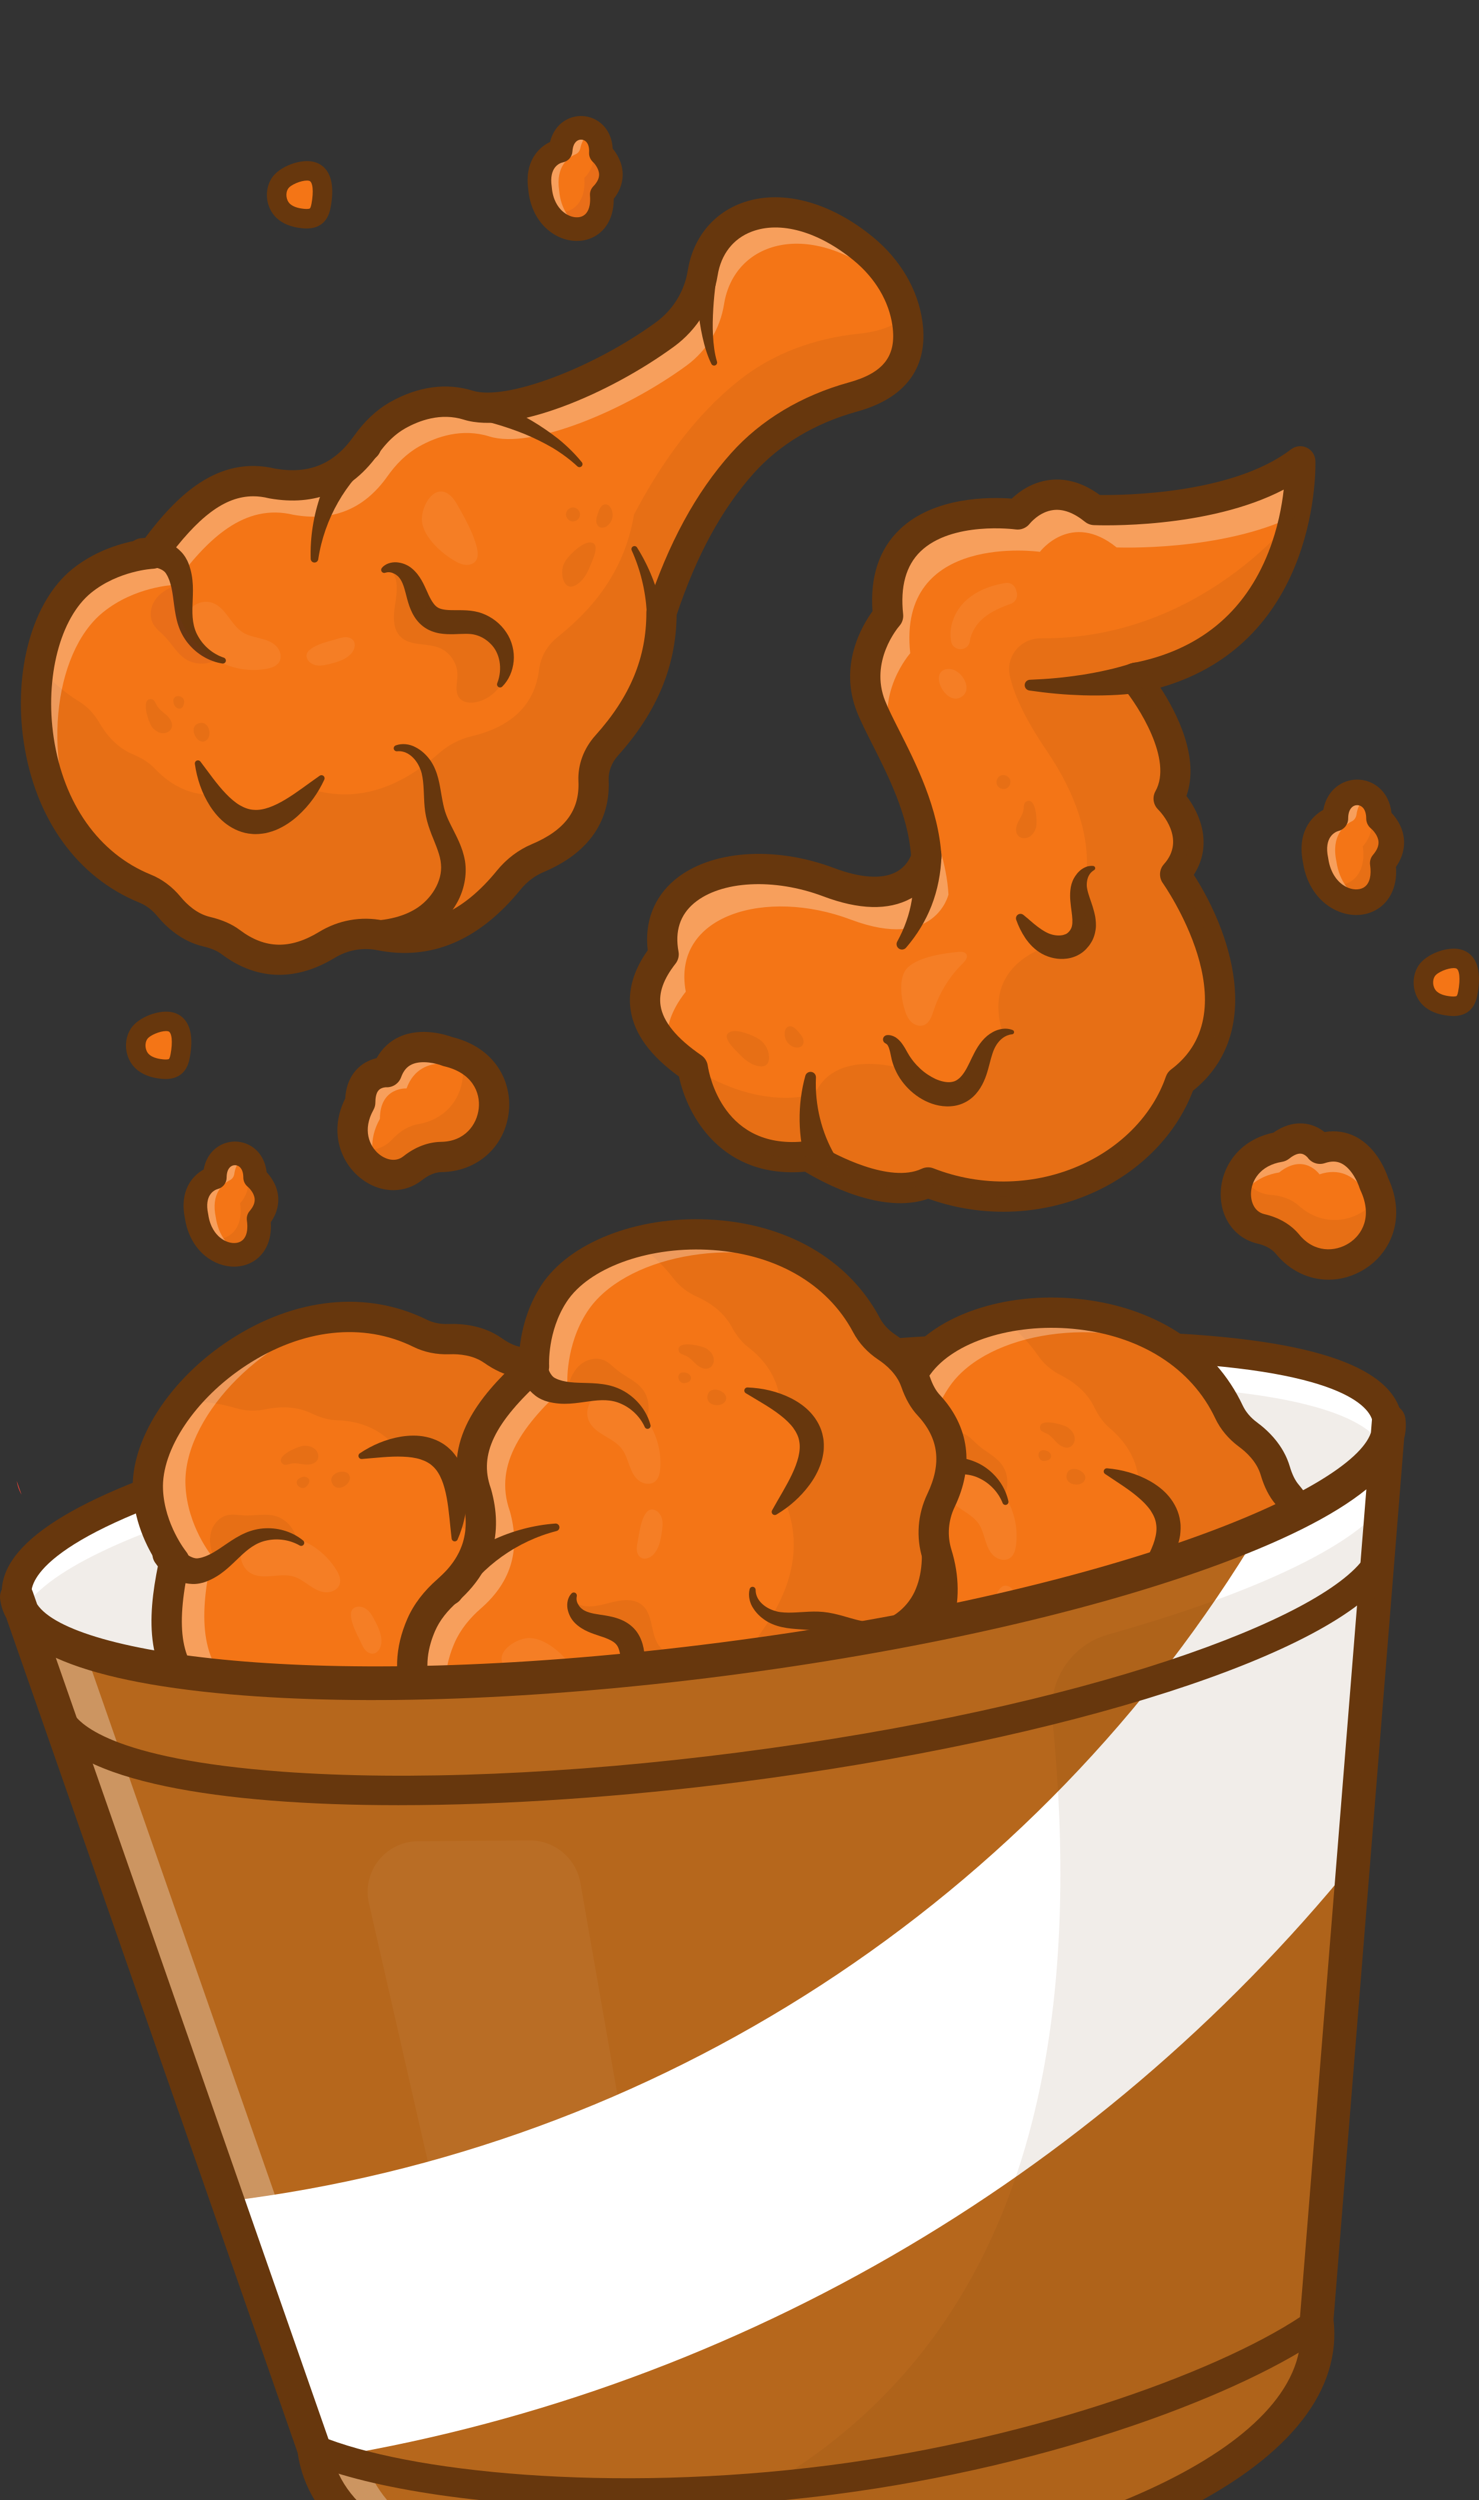 <svg width="255" height="431" viewBox="0 0 255 431" fill="none" xmlns="http://www.w3.org/2000/svg">
    <rect x="0" y="0" width="255" height="431" fill="#333333" stroke="none"/>
    <g clip-path="url(#clip0)">
    <path d="M239.217 244.93C244.344 284.785 8.025 315.156 2.9 275.303C-1.081 244.372 235.238 213.999 239.217 244.93Z" fill="white"/>
    <g opacity="0.3">
    <path opacity="0.3" d="M3.675 278.074C18.672 312.182 225.669 286.215 238.654 249.784C225.976 223.21 18.338 249.26 3.675 278.074Z" fill="#67370D"/>
    </g>
    <g opacity="0.3">
    <path opacity="0.3" d="M67.519 98.438C68.755 99.984 68.442 102.205 68.126 104.158C67.81 106.11 67.654 108.394 69.068 109.778C70.742 111.417 73.551 110.798 75.726 111.67C77.572 112.41 78.873 114.337 78.866 116.325C78.863 117.696 78.345 119.252 79.207 120.319C79.903 121.183 81.206 121.263 82.284 120.999C84.423 120.475 86.252 118.823 86.994 116.75C87.735 114.675 87.363 112.24 86.04 110.479C83.146 106.631 76.079 107.866 72.968 104.19C71.339 102.261 69.839 99.436 67.519 98.438Z" fill="#67370D"/>
    </g>
    <path d="M2.895 277.85C1.634 277.85 0.538 276.913 0.373 275.629C-0.758 266.828 11.167 258.683 36.832 250.725C57.916 244.189 86.656 238.387 117.752 234.391C148.848 230.395 178.119 228.74 200.172 229.733C227.015 230.941 240.614 235.808 241.746 244.607C241.924 246.002 240.939 247.277 239.545 247.455C238.142 247.637 236.874 246.651 236.694 245.256C236.429 243.184 232.989 236.305 199.943 234.818C178.171 233.835 149.213 235.48 118.403 239.439C87.589 243.399 59.155 249.134 38.343 255.586C6.746 265.383 5.161 272.905 5.426 274.979C5.604 276.373 4.621 277.649 3.226 277.827C3.113 277.844 3.004 277.85 2.895 277.85Z" fill="#67370D"/>
    <path d="M121.149 47.085C122.904 36.033 135.987 32.317 148.847 42.874C152.832 46.145 155.724 50.649 156.448 55.754C157.478 63.006 153.542 66.647 147.058 68.436C139.778 70.446 133.057 74.201 128.023 79.831C121.738 86.856 117.318 95.669 114.052 105.584C114.067 114.794 110.324 122.142 104.602 128.514C103.109 130.176 102.235 132.345 102.338 134.576C102.628 140.891 99.159 145.209 92.689 147.933C90.739 148.755 89.048 150.07 87.713 151.712C81.307 159.589 73.941 162.923 65.513 161.226C62.386 160.596 59.111 161.206 56.388 162.864C50.548 166.42 45.013 166.339 39.797 162.41C38.563 161.481 37.096 160.949 35.593 160.592C32.633 159.89 30.444 157.852 29.114 156.244C28.018 154.916 26.643 153.838 25.048 153.192C2.737 144.161 1.82 110.069 14.088 100.142C19.568 95.708 26.25 95.441 26.25 95.441C32.12 87.387 38.492 81.301 46.943 83.344C53.411 84.482 58.933 82.64 63.146 76.68C64.596 74.628 66.375 72.815 68.562 71.579C71.571 69.878 75.965 68.351 80.742 69.844C87.878 72.076 103.884 65.518 114.681 57.627C118.132 55.105 120.48 51.306 121.149 47.085Z" fill="#F47516"/>
    <g opacity="0.3">
    <path opacity="0.3" d="M156.445 55.753C157.483 63.005 153.548 66.652 147.06 68.433C139.781 70.441 133.061 74.198 128.021 79.835C121.738 86.861 117.323 95.669 114.047 105.584C114.072 114.796 110.322 122.142 104.597 128.507C103.104 130.169 102.233 132.341 102.338 134.57C102.625 140.887 99.155 145.209 92.682 147.936C90.734 148.751 89.049 150.07 87.711 151.714C81.303 159.586 73.941 162.921 65.506 161.226C62.384 160.592 59.105 161.209 56.38 162.859C50.55 166.42 45.005 166.336 39.79 162.41C38.556 161.483 37.089 160.945 35.591 160.587C32.629 159.89 30.444 157.853 29.114 156.245C28.018 154.911 26.64 153.836 25.041 153.186C9.634 146.952 4.426 128.762 6.717 114.838C8.603 117.175 10.898 119.24 13.648 120.931C15.108 121.828 16.294 123.118 17.146 124.61C18.197 126.423 20.014 128.791 22.817 129.981C24.241 130.579 25.601 131.342 26.67 132.467C31.155 137.199 36.608 138.201 42.956 135.657C45.909 134.472 49.249 134.415 52.224 135.552C60.254 138.614 68.073 136.547 75.691 129.836C77.283 128.445 79.162 127.428 81.226 126.934C88.061 125.319 92.191 121.638 92.951 115.357C93.227 113.144 94.447 111.148 96.195 109.758C102.894 104.425 107.797 97.796 109.303 88.706C114.17 79.472 119.986 71.506 127.352 65.625C133.244 60.9 140.491 58.306 148.011 57.529C151.398 57.183 154.226 56.256 156.211 54.478C156.305 54.898 156.379 55.32 156.445 55.753Z" fill="#67370D"/>
    </g>
    <g opacity="0.55">
    <path opacity="0.55" d="M154.844 50.444C154.125 49.672 153.35 48.95 152.528 48.276C139.662 37.719 126.581 41.432 124.827 52.48C124.155 56.71 121.807 60.5 118.359 63.023C107.555 70.918 91.552 77.475 84.418 75.247C79.639 73.749 75.245 75.277 72.241 76.972C70.053 78.217 68.273 80.022 66.819 82.079C62.609 88.042 57.087 89.879 50.619 88.745C42.172 86.705 35.8 92.784 29.921 100.843C29.921 100.843 23.241 101.103 17.765 105.544C9.071 112.571 6.993 131.738 14.461 145.527C2.869 131.915 4.184 108.164 14.088 100.142C19.565 95.711 26.245 95.441 26.245 95.441C32.123 87.382 38.496 81.302 46.943 83.342C53.411 84.477 58.935 82.638 63.142 76.677C64.598 74.63 66.376 72.815 68.567 71.58C71.571 69.873 75.965 68.347 80.742 69.843C87.876 72.071 103.881 65.514 114.684 57.629C118.132 55.108 120.479 51.307 121.153 47.087C122.904 36.029 135.986 32.315 148.852 42.872C151.388 44.951 153.474 47.535 154.844 50.444Z" fill="white"/>
    </g>
    <g opacity="0.25">
    <path opacity="0.25" d="M36.726 103.955C39.007 104.843 39.822 107.76 41.908 109.039C42.787 109.579 43.825 109.782 44.825 110.034C45.825 110.286 46.854 110.617 47.59 111.339C48.326 112.062 48.671 113.28 48.116 114.149C47.664 114.856 46.78 115.14 45.954 115.29C43.12 115.804 40.115 115.318 37.585 113.939C35.351 112.721 32.739 110.393 32.046 107.834C31.347 105.252 34.277 103.002 36.726 103.955Z" fill="white"/>
    </g>
    <path d="M48.153 168.039C44.707 168.039 41.364 166.857 38.225 164.494C37.437 163.901 36.408 163.467 34.989 163.13C31.317 162.258 28.672 159.806 27.101 157.902C26.235 156.854 25.186 156.061 24.067 155.609C13.35 151.272 6.07 141.175 4.093 127.909C2.261 115.614 5.616 103.64 12.444 98.114C17.075 94.367 22.416 93.271 24.838 92.957C30.459 85.438 37.541 78.438 47.469 80.787C53.287 81.786 57.597 80.004 61.014 75.173C62.833 72.6 64.941 70.626 67.279 69.305C72.055 66.606 76.978 65.931 81.522 67.353C87.18 69.12 102.247 63.481 113.141 55.52C116.037 53.404 118.016 50.18 118.572 46.675C119.446 41.167 122.792 36.929 127.749 35.047C134.459 32.5 142.967 34.671 150.504 40.858C155.224 44.732 158.253 49.893 159.033 55.386C159.81 60.852 158.484 67.989 147.754 70.95C140.556 72.936 134.407 76.608 129.969 81.568C124.439 87.75 120.084 95.748 116.661 106.01C116.57 114.843 113.259 122.779 106.543 130.255C105.459 131.461 104.876 132.992 104.943 134.455C105.173 139.442 103.408 146.248 93.701 150.336C92.201 150.968 90.831 152.011 89.737 153.357C82.593 162.142 74.274 165.652 64.996 163.783C62.562 163.294 59.918 163.77 57.745 165.092C54.516 167.056 51.291 168.039 48.153 168.039ZM43.665 85.55C38.75 85.55 34.129 89.064 28.36 96.978C27.891 97.623 27.151 98.016 26.354 98.048C26.304 98.05 20.432 98.366 15.73 102.172C10.373 106.507 7.711 116.775 9.257 127.143C10.955 138.535 17.067 147.148 26.026 150.774C27.948 151.552 29.709 152.87 31.127 154.584C32.189 155.871 33.932 157.519 36.195 158.055C38.309 158.556 40.002 159.3 41.367 160.327C45.692 163.583 50.032 163.681 55.03 160.636C58.357 158.61 62.261 157.911 66.027 158.668C73.344 160.139 79.779 157.329 85.686 150.065C87.318 148.059 89.389 146.491 91.673 145.528C97.399 143.117 99.959 139.676 99.729 134.696C99.597 131.834 100.638 129.021 102.659 126.771C108.663 120.085 111.453 113.356 111.442 105.589C111.442 105.311 111.485 105.033 111.573 104.769C115.244 93.626 119.988 84.9 126.078 78.093C131.185 72.385 138.198 68.176 146.364 65.924C152.362 64.269 154.606 61.337 153.864 56.123C153.269 51.926 150.897 47.937 147.191 44.894C141.118 39.91 134.542 38.053 129.603 39.93C126.396 41.148 124.31 43.835 123.726 47.498C122.956 52.354 120.221 56.815 116.221 59.737C104.943 67.981 88.3 74.946 79.962 72.338C76.012 71.103 72.278 72.479 69.846 73.854C68.184 74.793 66.647 76.251 65.277 78.189C60.675 84.698 54.358 87.301 46.489 85.918C46.435 85.908 46.381 85.898 46.328 85.885C45.427 85.661 44.541 85.55 43.665 85.55Z" fill="#67370D"/>
    <path d="M24.885 92.728C26.699 92.567 28.121 93.034 29.429 93.737C30.076 94.103 30.691 94.552 31.248 95.136C31.807 95.701 32.305 96.571 32.51 97.153C33.51 99.769 33.248 102.175 33.197 104.218C33.113 106.295 33.216 108.093 34.186 109.736C35.114 111.368 36.685 112.734 38.582 113.366L38.588 113.368C38.862 113.458 39.01 113.756 38.919 114.03C38.837 114.275 38.59 114.419 38.341 114.381C36.094 114.028 33.969 112.785 32.459 110.945C31.7 110.032 31.106 108.927 30.73 107.772C30.357 106.625 30.177 105.469 30.03 104.385C29.886 103.294 29.772 102.271 29.568 101.345C29.368 100.418 29.081 99.591 28.681 98.961C28.44 98.579 28.36 98.539 28.141 98.373C27.929 98.225 27.645 98.082 27.341 97.979C26.744 97.763 26 97.741 25.702 97.88C24.359 98.507 22.762 97.926 22.135 96.583C21.508 95.24 22.09 93.644 23.433 93.017C23.72 92.883 24.019 92.804 24.319 92.777L24.885 92.728Z" fill="#67370D"/>
    <path d="M61.562 158.685C65.198 158.914 68.827 158.398 71.626 156.697C74.322 155.064 76.326 151.905 76.029 148.955C75.924 147.451 75.171 145.765 74.408 143.848C74.042 142.882 73.668 141.842 73.445 140.718C73.213 139.604 73.156 138.537 73.112 137.532C73.073 136.525 73.035 135.578 72.939 134.674C72.888 134.227 72.816 133.783 72.719 133.366C72.631 132.972 72.478 132.582 72.303 132.2C71.608 130.676 70.191 129.334 68.484 129.505L68.459 129.507C68.172 129.535 67.915 129.325 67.884 129.038C67.859 128.794 68.005 128.574 68.225 128.494C69.313 128.094 70.621 128.245 71.636 128.803C72.678 129.332 73.522 130.137 74.193 131.066C75.558 133.056 75.798 135.292 76.145 137.208C76.314 138.174 76.484 139.083 76.74 139.894C76.987 140.699 77.368 141.504 77.795 142.354C78.624 144.05 79.749 145.949 80.171 148.41C80.554 150.889 79.992 153.406 78.866 155.498C77.725 157.59 76.079 159.374 74.042 160.626C72.055 161.866 69.826 162.578 67.625 162.904C65.415 163.193 63.22 163.18 61.1 162.836L61.092 162.834C59.952 162.649 59.178 161.575 59.363 160.436C59.542 159.367 60.505 158.621 61.562 158.685Z" fill="#67370D"/>
    <path d="M65.837 97.895C66.429 97.168 67.478 96.865 68.404 96.931C69.34 97.011 70.249 97.344 71.024 97.989C72.487 99.219 73.126 100.873 73.702 102.115C74.235 103.361 74.838 104.329 75.402 104.672C75.924 105.047 76.882 105.193 78.252 105.179C78.928 105.183 79.678 105.171 80.5 105.218C81.307 105.268 82.26 105.411 83.126 105.732C84.855 106.367 86.314 107.532 87.296 109.012C88.293 110.489 88.722 112.321 88.564 113.982C88.411 115.653 87.72 117.236 86.599 118.35C86.39 118.556 86.054 118.556 85.847 118.348C85.694 118.193 85.656 117.97 85.728 117.782L85.734 117.763C86.71 115.26 86.166 112.554 84.64 111.037C83.887 110.251 82.919 109.674 81.927 109.432C81.008 109.173 79.812 109.271 78.301 109.321C77.548 109.335 76.708 109.336 75.776 109.179C74.857 109.014 73.81 108.654 72.947 107.977C72.075 107.307 71.478 106.458 71.08 105.657C70.668 104.853 70.433 104.065 70.226 103.345C69.853 101.921 69.607 100.747 69.059 99.89C68.837 99.512 68.444 99.12 67.984 98.902C67.526 98.662 67.02 98.551 66.472 98.719L66.405 98.739C66.124 98.826 65.825 98.668 65.738 98.386C65.687 98.213 65.731 98.028 65.837 97.895Z" fill="#67370D"/>
    <path d="M110.253 115.895C112.341 109.242 111.944 101.582 108.914 94.871C108.794 94.609 108.91 94.298 109.174 94.179C109.415 94.069 109.695 94.158 109.833 94.375C113.904 100.824 115.621 108.928 114.321 116.841L114.318 116.861C114.131 118.002 113.054 118.775 111.912 118.587C110.771 118.4 109.998 117.323 110.186 116.182C110.201 116.088 110.226 115.984 110.253 115.895Z" fill="#67370D"/>
    <path d="M64.769 78.894C59.642 83.052 55.924 89.396 54.869 96.412C54.816 96.769 54.484 97.016 54.126 96.964C53.808 96.917 53.576 96.647 53.566 96.336C53.341 88.916 55.951 81.217 61.093 75.189L61.122 75.156C62.061 74.053 63.717 73.922 64.818 74.862C65.921 75.801 66.052 77.456 65.112 78.558C65.01 78.679 64.887 78.797 64.769 78.894Z" fill="#67370D"/>
    <path d="M81.216 67.811C83.124 68.423 84.832 69.118 86.575 69.896C88.302 70.674 89.986 71.54 91.62 72.487C93.249 73.45 94.815 74.519 96.3 75.688C97.767 76.886 99.125 78.217 100.314 79.679C100.495 79.903 100.462 80.232 100.238 80.413C100.033 80.58 99.742 80.566 99.554 80.392L99.539 80.378C98.221 79.162 96.779 78.106 95.254 77.186C93.707 76.29 92.106 75.504 90.457 74.821C88.799 74.154 87.111 73.571 85.398 73.076C83.702 72.588 81.915 72.151 80.266 71.874L80.23 71.867C79.088 71.676 78.32 70.595 78.511 69.454C78.703 68.315 79.784 67.546 80.924 67.737C81.021 67.757 81.126 67.783 81.216 67.811Z" fill="#67370D"/>
    <path d="M34.082 131.486C39.262 144.191 46.405 145.048 55.512 134.06L34.082 131.486Z" fill="#F47516"/>
    <path d="M34.564 131.29C36.072 133.269 37.42 135.245 38.96 136.828C39.716 137.619 40.513 138.308 41.32 138.792C42.135 139.258 42.929 139.562 43.759 139.599C45.398 139.748 47.348 138.94 49.254 137.789C51.179 136.635 53.055 135.151 55.111 133.728L55.117 133.723C55.363 133.553 55.699 133.614 55.869 133.859C55.981 134.022 55.991 134.225 55.914 134.393C54.842 136.709 53.354 138.812 51.38 140.609C50.392 141.506 49.256 142.304 47.931 142.914C47.274 143.218 46.548 143.447 45.798 143.615C45.033 143.741 44.24 143.84 43.433 143.753C41.814 143.647 40.276 142.968 39.072 142.082C37.857 141.19 36.953 140.083 36.213 138.954C34.761 136.663 33.959 134.203 33.597 131.683C33.556 131.389 33.759 131.117 34.053 131.075C34.253 131.046 34.443 131.13 34.557 131.281L34.564 131.29Z" fill="#67370D"/>
    <path d="M124.158 44.072C123.866 45.527 123.627 47.087 123.425 48.609C123.225 50.141 123.067 51.681 122.978 53.22C122.888 54.759 122.842 56.303 122.928 57.83C123.014 59.356 123.18 60.885 123.617 62.33L123.62 62.344C123.704 62.621 123.548 62.912 123.271 62.996C123.022 63.071 122.761 62.952 122.65 62.727C121.916 61.243 121.474 59.662 121.116 58.077C120.758 56.489 120.539 54.886 120.366 53.282C120.193 51.675 120.09 50.066 120.033 48.454C119.979 46.833 119.956 45.252 120.01 43.58C120.047 42.424 121.015 41.516 122.171 41.553C123.328 41.59 124.236 42.558 124.199 43.714C124.195 43.828 124.182 43.939 124.162 44.049L124.158 44.072Z" fill="#67370D"/>
    <g opacity="0.25">
    <path opacity="0.25" d="M58.237 110.106C58.703 109.96 59.182 109.822 59.669 109.837C60.157 109.852 60.663 110.045 60.945 110.444C61.408 111.097 61.105 112.035 60.577 112.636C59.656 113.69 58.222 114.108 56.864 114.45C56.111 114.639 55.329 114.821 54.563 114.691C53.796 114.564 53.041 114.046 52.875 113.287C52.46 111.39 57.044 110.481 58.237 110.106Z" fill="white"/>
    </g>
    <g opacity="0.25">
    <path opacity="0.25" d="M78.464 96.724C79.024 97.042 79.623 97.322 80.263 97.378C80.903 97.435 81.598 97.233 81.996 96.729C82.527 96.062 82.408 95.099 82.193 94.274C81.559 91.86 80.33 89.652 79.113 87.472C78.718 86.765 78.313 86.046 77.721 85.495C74.97 82.934 72.507 87.325 72.752 89.837C73.028 92.654 76.18 95.43 78.464 96.724Z" fill="white"/>
    </g>
    <g opacity="0.3">
    <path opacity="0.3" d="M26.149 125.249C26.576 125.802 27.163 126.271 27.852 126.378C28.541 126.487 29.326 126.15 29.578 125.499C29.876 124.733 29.37 123.885 28.766 123.325C28.163 122.765 27.422 122.315 27.033 121.589C26.803 121.159 26.616 120.576 26.131 120.521C24.092 120.292 25.714 124.686 26.149 125.249Z" fill="#67370D"/>
    </g>
    <g opacity="0.3">
    <path opacity="0.3" d="M35.248 127.798C36.778 127.285 36.19 124.078 34.265 124.678C32.399 125.257 33.858 128.263 35.248 127.798Z" fill="#67370D"/>
    </g>
    <g opacity="0.3">
    <path opacity="0.3" d="M29.911 121.12C29.98 121.43 30.116 121.737 30.357 121.944C30.476 122.046 30.626 122.118 30.78 122.149C30.938 122.179 31.1 122.164 31.242 122.092C31.597 121.91 31.71 121.463 31.75 121.067C31.888 119.719 29.558 119.549 29.911 121.12Z" fill="#67370D"/>
    </g>
    <g opacity="0.3">
    <path opacity="0.3" d="M101.885 97.217C101.376 98.6 100.667 100.006 99.418 100.789C99.016 101.041 98.522 101.222 98.071 101.078C97.601 100.927 97.301 100.461 97.133 99.996C96.728 98.87 96.893 97.558 97.562 96.566C98.258 95.535 100.386 93.5 101.709 93.5C103.582 93.498 102.296 96.281 101.885 97.217Z" fill="#67370D"/>
    </g>
    <g opacity="0.3">
    <path opacity="0.3" d="M103.054 88.587C102.923 88.981 102.79 89.386 102.802 89.801C102.813 90.216 102.998 90.653 103.365 90.852C103.817 91.097 104.397 90.907 104.792 90.576C105.321 90.134 105.639 89.448 105.634 88.758C105.629 88.118 105.252 86.99 104.461 86.936C103.622 86.879 103.26 87.963 103.054 88.587Z" fill="#67370D"/>
    </g>
    <g opacity="0.3">
    <path opacity="0.3" d="M98.777 87.467C98.159 87.472 97.596 88.023 97.576 88.642C97.555 89.26 98.081 89.847 98.698 89.892C99.315 89.937 99.924 89.437 99.996 88.823C100.068 88.208 99.593 87.582 98.982 87.482" fill="#67370D"/>
    </g>
    <g opacity="0.3">
    <path opacity="0.3" d="M67.519 98.438C68.755 99.984 68.442 102.205 68.126 104.158C67.81 106.11 67.654 108.394 69.068 109.778C70.742 111.417 73.551 110.798 75.726 111.67C77.572 112.41 78.873 114.337 78.866 116.325C78.863 117.696 78.345 119.252 79.207 120.319C79.903 121.183 81.206 121.263 82.284 120.999C84.423 120.475 86.252 118.823 86.994 116.75C87.735 114.675 87.363 112.24 86.04 110.479C83.146 106.631 76.079 107.866 72.968 104.19C71.339 102.261 69.839 99.436 67.519 98.438Z" fill="#67370D"/>
    </g>
    <g opacity="0.3">
    <path opacity="0.3" d="M37.408 113.67C35.764 114.678 33.535 114.636 31.928 113.569C30.453 112.588 29.595 110.924 28.353 109.662C27.682 108.98 26.88 108.396 26.413 107.562C25.709 106.305 25.922 104.665 26.719 103.466C27.516 102.264 28.812 101.464 30.175 101.002C29.933 103.497 30.648 106.139 31.908 108.306C33.171 110.471 35.119 112.648 37.408 113.67Z" fill="#792937"/>
    </g>
    <path d="M111.169 345.121C100.226 347.477 97.231 360.738 108.48 372.997C111.966 376.795 116.623 379.434 121.761 379.88C129.062 380.511 132.484 376.383 133.916 369.813C135.525 362.437 138.909 355.524 144.256 350.19C150.929 343.533 159.491 338.64 169.217 334.836C178.417 334.347 185.552 330.208 191.602 324.148C193.181 322.566 195.3 321.575 197.534 321.555C203.858 321.499 207.982 317.799 210.348 311.192C211.063 309.201 212.283 307.442 213.85 306.019C221.369 299.193 224.295 291.659 222.139 283.34C221.339 280.255 221.767 276.953 223.275 274.144C226.508 268.12 226.123 262.6 221.913 257.608C220.918 256.428 220.305 254.991 219.868 253.511C219.004 250.596 216.849 248.521 215.169 247.282C213.784 246.261 212.631 244.947 211.898 243.391C201.658 221.617 167.554 222.568 158.309 235.357C154.179 241.07 154.278 247.753 154.278 247.753C146.556 254.052 140.823 260.745 143.326 269.067C144.816 275.461 143.279 281.073 137.556 285.605C135.586 287.164 133.871 289.039 132.756 291.289C131.223 294.386 129.937 298.854 131.691 303.54C134.311 310.54 128.636 326.875 121.344 338.084C119.015 341.67 115.348 344.222 111.169 345.121Z" fill="#F47516"/>
    <g opacity="0.3">
    <path opacity="0.3" d="M121.76 379.876C129.062 380.515 132.488 376.388 133.911 369.816C135.52 362.442 138.904 355.527 144.259 350.189C150.933 343.533 159.491 338.643 169.215 334.833C178.418 334.352 185.551 330.208 191.596 324.146C193.174 322.565 195.297 321.577 197.528 321.558C203.853 321.499 207.982 317.799 210.35 311.189C211.058 309.2 212.283 307.447 213.852 306.02C221.366 299.195 224.292 291.662 222.137 283.336C221.332 280.255 221.769 276.95 223.268 274.138C226.506 268.125 226.118 262.593 221.914 257.604C220.92 256.425 220.301 254.988 219.863 253.513C219.005 250.596 216.85 248.526 215.171 247.286C213.779 246.266 212.628 244.948 211.893 243.389C204.82 228.349 186.366 224.148 172.584 227.196C175.021 228.95 177.21 231.128 179.05 233.781C180.027 235.191 181.382 236.303 182.917 237.071C184.784 238.02 187.249 239.704 188.592 242.438C189.266 243.826 190.103 245.141 191.288 246.146C196.26 250.364 197.558 255.751 195.366 262.227C194.344 265.24 194.47 268.577 195.768 271.484C199.266 279.331 197.629 287.248 191.342 295.218C190.039 296.881 189.126 298.815 188.746 300.901C187.507 307.812 184.056 312.135 177.823 313.236C175.628 313.632 173.702 314.96 172.409 316.781C167.448 323.759 161.094 329.015 152.096 331.017C143.138 336.378 135.5 342.621 130.03 350.295C125.633 356.434 123.439 363.809 123.074 371.357C122.914 374.756 122.141 377.63 120.475 379.708C120.897 379.782 121.323 379.834 121.76 379.876Z" fill="#67370D"/>
    </g>
    <g opacity="0.55">
    <path opacity="0.55" d="M116.369 378.568C115.558 377.892 114.795 377.158 114.078 376.373C102.828 364.11 105.822 350.849 116.76 348.495C120.949 347.593 124.607 345.041 126.937 341.463C134.232 330.249 139.906 313.916 137.29 306.918C135.533 302.23 136.818 297.76 138.347 294.669C139.472 292.417 141.176 290.54 143.152 288.977C148.877 284.451 150.412 278.837 148.924 272.443C146.424 264.124 152.148 257.431 159.876 251.122C159.876 251.122 159.77 244.439 163.905 238.731C170.449 229.67 189.481 226.548 203.663 233.247C189.432 222.422 165.779 225.035 158.307 235.359C154.182 241.069 154.278 247.75 154.278 247.75C146.551 254.057 140.827 260.752 143.326 269.071C144.814 275.466 143.281 281.078 137.554 285.605C135.589 287.169 133.874 289.045 132.76 291.298C131.218 294.388 129.936 298.858 131.692 303.546C134.308 310.544 128.635 326.877 121.351 338.092C119.021 341.672 115.353 344.222 111.174 345.125C100.225 347.477 97.231 360.738 108.482 373.001C110.692 375.42 113.39 377.361 116.369 378.568Z" fill="white"/>
    </g>
    <g opacity="0.25">
    <path opacity="0.25" d="M163.355 257.746C164.367 259.974 167.326 260.627 168.717 262.64C169.304 263.489 169.565 264.512 169.871 265.497C170.177 266.482 170.565 267.49 171.326 268.185C172.088 268.881 173.323 269.158 174.162 268.557C174.843 268.068 175.078 267.169 175.183 266.335C175.541 263.477 174.892 260.505 173.375 258.056C172.036 255.894 169.568 253.414 166.974 252.863C164.357 252.306 162.268 255.353 163.355 257.746Z" fill="white"/>
    </g>
    <path d="M123.131 382.548C122.59 382.548 122.055 382.523 121.536 382.477C116.004 381.999 110.684 379.258 106.557 374.76C99.966 367.577 97.33 359.205 99.508 352.366C101.117 347.315 105.167 343.745 110.621 342.57C114.091 341.823 117.204 339.67 119.159 336.666C126.515 325.357 131.326 310.006 129.248 304.459C127.581 300.003 127.984 295.051 130.418 290.137C131.61 287.729 133.468 285.517 135.937 283.563C140.575 279.89 142.123 275.494 140.803 269.736C137.912 259.953 144.517 252.503 151.721 246.482C151.903 244.048 152.703 238.657 156.194 233.83C161.341 226.712 173.123 222.706 185.5 223.862C198.859 225.109 209.343 231.823 214.262 242.282C214.774 243.374 215.625 244.377 216.719 245.184C218.706 246.649 221.302 249.154 222.372 252.772C222.788 254.171 223.277 255.173 223.912 255.927C228.752 261.666 229.328 268.39 225.578 275.377C224.358 277.649 224.037 280.245 224.667 282.686C227.039 291.837 223.991 300.338 215.607 307.949C214.322 309.116 213.356 310.54 212.806 312.071C209.252 321.985 202.552 324.119 197.558 324.163C196.094 324.176 194.596 324.841 193.45 325.989C186.349 333.1 178.605 336.84 169.787 337.413C159.724 341.391 151.973 346.176 146.1 352.035C141.388 356.735 138.057 363.075 136.468 370.366C134.318 380.212 128.329 382.548 123.131 382.548ZM111.169 345.121L111.719 347.672C108.092 348.453 105.521 350.681 104.481 353.949C102.877 358.985 105.091 365.446 110.401 371.233C113.644 374.767 117.757 376.914 121.985 377.279C127.245 377.729 130.04 375.333 131.365 369.255C133.168 360.983 136.989 353.751 142.41 348.342C148.877 341.891 157.334 336.677 168.264 332.404C168.523 332.304 168.797 332.245 169.076 332.23C176.833 331.818 183.402 328.664 189.751 322.304C191.858 320.194 194.685 318.97 197.507 318.945C202.493 318.902 205.793 316.158 207.888 310.312C208.723 307.98 210.177 305.827 212.092 304.088C219.024 297.794 221.482 291.222 219.609 283.995C218.646 280.278 219.13 276.343 220.972 272.912C223.739 267.755 223.403 263.428 219.915 259.291C218.814 257.986 217.978 256.339 217.361 254.254C216.701 252.024 214.961 250.376 213.616 249.386C211.826 248.067 210.414 246.378 209.531 244.505C205.42 235.76 196.48 230.133 185.008 229.061C174.577 228.09 164.456 231.306 160.419 236.89C156.877 241.791 156.882 247.669 156.882 247.727C156.889 248.519 156.536 249.278 155.922 249.779C146.979 257.072 144.053 262.445 145.821 268.321C145.836 268.373 145.851 268.427 145.863 268.481C147.675 276.254 145.423 282.706 139.171 287.656C137.312 289.128 135.939 290.743 135.09 292.454C133.851 294.956 132.677 298.755 134.132 302.633C137.193 310.811 131.144 327.806 123.53 339.512C120.828 343.664 116.523 346.638 111.716 347.673L111.169 345.121Z" fill="#67370D"/>
    <path d="M156.685 247.076C156.562 247.382 156.624 248.123 156.873 248.707C156.993 249.005 157.151 249.28 157.31 249.485C157.488 249.694 157.532 249.773 157.927 249.991C158.578 250.356 159.42 250.598 160.358 250.746C161.294 250.897 162.323 250.956 163.421 251.04C164.512 251.125 165.676 251.243 166.843 251.552C168.016 251.865 169.154 252.396 170.108 253.105C172.029 254.511 173.387 256.563 173.863 258.787C173.923 259.07 173.743 259.347 173.459 259.409C173.206 259.463 172.955 259.323 172.864 259.09L172.861 259.083C172.125 257.225 170.676 255.731 168.995 254.894C167.3 254.015 165.5 254.012 163.429 254.21C161.39 254.372 159.001 254.765 156.334 253.911C155.742 253.738 154.846 253.289 154.251 252.762C153.636 252.239 153.153 251.651 152.753 251.023C151.98 249.757 151.435 248.363 151.498 246.545L151.516 245.989C151.566 244.508 152.809 243.347 154.29 243.398C155.771 243.448 156.932 244.69 156.88 246.17C156.865 246.486 156.796 246.797 156.685 247.076Z" fill="#67370D"/>
    <path d="M223.504 278.855C223.963 280.952 224.097 283.143 223.929 285.365C223.724 287.579 223.134 289.843 222.004 291.892C220.866 293.995 219.173 295.734 217.146 296.987C215.117 298.226 212.634 298.923 210.138 298.678C207.657 298.392 205.699 297.374 203.959 296.639C203.088 296.26 202.261 295.924 201.444 295.72C200.621 295.51 199.701 295.389 198.728 295.273C196.796 295.031 194.549 294.915 192.486 293.66C191.521 293.042 190.671 292.242 190.086 291.232C189.472 290.251 189.25 288.952 189.59 287.845C189.674 287.567 189.968 287.413 190.246 287.497C190.479 287.569 190.627 287.789 190.615 288.021L190.614 288.046C190.536 289.759 191.953 291.099 193.515 291.711C193.907 291.864 194.303 291.995 194.702 292.062C195.124 292.136 195.569 292.185 196.02 292.21C196.927 292.255 197.876 292.242 198.884 292.227C199.891 292.215 200.96 292.213 202.085 292.385C203.221 292.546 204.28 292.862 205.265 293.175C207.222 293.833 208.948 294.49 210.454 294.514C213.419 294.648 216.465 292.476 217.948 289.695C219.491 286.806 219.811 283.157 219.382 279.541C219.246 278.395 220.066 277.356 221.212 277.22C222.287 277.092 223.268 277.805 223.499 278.838L223.504 278.855Z" fill="#67370D"/>
    <path d="M159.754 287.725C159.615 288.28 159.754 288.779 160.02 289.223C160.264 289.671 160.677 290.041 161.066 290.243C161.951 290.743 163.138 290.923 164.581 291.219C165.312 291.385 166.112 291.578 166.936 291.945C167.758 292.299 168.638 292.849 169.356 293.682C170.079 294.504 170.496 295.53 170.711 296.44C170.919 297.36 170.963 298.2 170.992 298.952C171.025 300.464 170.993 301.66 171.301 302.564C171.597 303.54 172.226 304.475 173.053 305.185C174.651 306.625 177.383 307.02 179.83 305.91L179.847 305.901C180.114 305.78 180.429 305.898 180.55 306.165C180.639 306.362 180.599 306.585 180.462 306.738C179.41 307.918 177.867 308.694 176.208 308.938C174.555 309.186 172.705 308.86 171.173 307.944C169.64 307.046 168.398 305.653 167.67 303.96C167.302 303.112 167.107 302.169 167.013 301.368C166.922 300.55 166.892 299.8 166.852 299.126C166.789 297.759 166.591 296.811 166.188 296.308C165.814 295.764 164.814 295.215 163.54 294.752C162.267 294.247 160.581 293.699 159.272 292.306C158.584 291.568 158.203 290.678 158.07 289.749C157.956 288.826 158.2 287.764 158.894 287.134C159.112 286.936 159.45 286.953 159.647 287.171C159.77 287.307 159.81 287.49 159.77 287.655L159.754 287.725Z" fill="#67370D"/>
    <path d="M180.474 334.488C172.642 336.219 164.451 334.948 157.788 331.238C157.536 331.097 157.445 330.78 157.584 330.528C157.714 330.297 157.991 330.202 158.231 330.296C165.103 332.954 172.775 332.93 179.306 330.482C180.388 330.077 181.595 330.625 182.002 331.707C182.407 332.789 181.859 333.996 180.777 334.402C180.688 334.436 180.597 334.463 180.504 334.485L180.474 334.488Z" fill="#67370D"/>
    <path d="M135.957 283.641C141.696 278.18 149.243 275.152 156.668 274.97C157.03 274.962 157.331 275.247 157.339 275.609C157.347 275.93 157.119 276.203 156.815 276.266C149.864 277.702 143.732 281.762 139.859 287.107C139.01 288.28 137.369 288.542 136.196 287.693C135.022 286.845 134.76 285.205 135.611 284.032C135.703 283.904 135.806 283.787 135.915 283.681L135.957 283.641Z" fill="#67370D"/>
    <path d="M133.696 302.961C134.063 304.592 134.597 306.351 135.177 308.017C135.765 309.699 136.44 311.352 137.198 312.97C137.969 314.578 138.843 316.134 139.822 317.63C140.825 319.102 141.958 320.483 143.246 321.731L143.261 321.745C143.468 321.946 143.473 322.276 143.273 322.484C143.089 322.672 142.799 322.694 142.59 322.543C141.064 321.435 139.662 320.153 138.384 318.754C137.135 317.336 135.982 315.83 134.93 314.259C133.893 312.679 132.938 311.046 132.066 309.366C131.193 307.667 130.405 306.002 129.69 304.13C129.277 303.05 129.82 301.84 130.899 301.428C131.98 301.015 133.19 301.558 133.604 302.636C133.639 302.727 133.666 302.819 133.688 302.912L133.696 302.961Z" fill="#67370D"/>
    <path d="M190.711 253.598C203.685 258.073 204.934 265.156 194.456 274.848L190.711 253.598Z" fill="#F47516"/>
    <path d="M190.881 253.105C193.418 253.328 195.921 253.993 198.287 255.317C199.457 255.995 200.612 256.835 201.57 257.999C202.52 259.152 203.283 260.649 203.478 262.26C203.609 263.06 203.554 263.858 203.47 264.628C203.344 265.386 203.156 266.122 202.887 266.796C202.35 268.15 201.614 269.329 200.772 270.365C199.086 272.433 197.064 274.033 194.811 275.231C194.549 275.37 194.221 275.271 194.082 275.007C193.989 274.832 194.001 274.629 194.098 274.471L194.103 274.463C195.415 272.332 196.793 270.38 197.84 268.395C198.886 266.429 199.587 264.438 199.346 262.812C199.262 261.987 198.916 261.21 198.407 260.422C197.881 259.643 197.148 258.886 196.316 258.174C194.65 256.726 192.604 255.486 190.543 254.091L190.535 254.086C190.289 253.919 190.225 253.585 190.392 253.338C190.503 253.172 190.694 253.089 190.881 253.105Z" fill="#67370D"/>
    <path d="M107.606 344.177C109.273 344.032 110.855 343.968 112.477 343.933C114.089 343.901 115.703 343.916 117.317 344C118.93 344.084 120.543 344.215 122.15 344.486C123.751 344.756 125.355 345.109 126.878 345.763C127.144 345.877 127.266 346.185 127.154 346.45C127.051 346.689 126.792 346.811 126.549 346.752L126.535 346.749C125.068 346.391 123.531 346.309 122.002 346.307C120.47 346.306 118.93 346.435 117.397 346.61C115.864 346.783 114.336 347.025 112.817 347.309C111.307 347.593 109.764 347.917 108.325 348.288L108.313 348.292C107.192 348.581 106.049 347.909 105.76 346.788C105.471 345.667 106.145 344.524 107.265 344.235C107.372 344.207 107.495 344.187 107.606 344.177Z" fill="#67370D"/>
    <g opacity="0.25">
    <path opacity="0.25" d="M170.676 278.879C170.555 279.351 170.444 279.836 170.486 280.322C170.528 280.808 170.748 281.303 171.161 281.562C171.839 281.987 172.76 281.634 173.332 281.075C174.334 280.097 174.673 278.643 174.94 277.269C175.088 276.506 175.226 275.716 175.056 274.959C174.887 274.201 174.328 273.475 173.56 273.352C171.644 273.043 170.987 277.667 170.676 278.879Z" fill="white"/>
    </g>
    <g opacity="0.25">
    <path opacity="0.25" d="M158.418 299.8C158.766 300.341 159.079 300.922 159.17 301.559C159.26 302.196 159.097 302.898 158.616 303.325C157.979 303.892 157.011 303.826 156.176 303.656C153.73 303.157 151.455 302.05 149.213 300.954C148.485 300.598 147.746 300.235 147.161 299.672C144.453 297.066 148.702 294.367 151.227 294.475C154.054 294.596 156.999 297.59 158.418 299.8Z" fill="white"/>
    </g>
    <g opacity="0.3">
    <path opacity="0.3" d="M184.048 246.022C184.623 246.417 185.124 246.978 185.27 247.66C185.416 248.343 185.124 249.144 184.487 249.431C183.737 249.769 182.863 249.312 182.271 248.741C181.679 248.17 181.188 247.454 180.444 247.106C180.002 246.899 179.408 246.745 179.326 246.262C178.981 244.241 183.461 245.619 184.048 246.022Z" fill="#67370D"/>
    </g>
    <g opacity="0.3">
    <path opacity="0.3" d="M187.09 254.965C186.662 256.521 183.426 256.109 183.92 254.155C184.398 252.261 187.479 253.552 187.09 254.965Z" fill="#67370D"/>
    </g>
    <g opacity="0.3">
    <path opacity="0.3" d="M180.129 250.004C180.442 250.056 180.757 250.176 180.977 250.404C181.086 250.519 181.167 250.663 181.204 250.816C181.242 250.971 181.236 251.135 181.172 251.281C181.01 251.644 180.57 251.782 180.177 251.844C178.837 252.054 178.541 249.737 180.129 250.004Z" fill="#67370D"/>
    </g>
    <g opacity="0.3">
    <path opacity="0.3" d="M160.19 323.149C161.545 322.565 162.91 321.78 163.624 320.491C163.854 320.076 164.009 319.574 163.839 319.13C163.663 318.668 163.18 318.394 162.706 318.253C161.56 317.91 160.257 318.146 159.304 318.868C158.311 319.619 156.396 321.854 156.468 323.175C156.569 325.046 159.279 323.611 160.19 323.149Z" fill="#792937"/>
    </g>
    <g opacity="0.3">
    <path opacity="0.3" d="M151.635 324.789C152.022 324.636 152.42 324.482 152.836 324.472C153.252 324.46 153.698 324.621 153.916 324.976C154.187 325.414 154.027 326.002 153.72 326.416C153.306 326.969 152.639 327.323 151.95 327.355C151.309 327.385 150.163 327.069 150.065 326.285C149.959 325.448 151.024 325.03 151.635 324.789Z" fill="#792937"/>
    </g>
    <g opacity="0.3">
    <path opacity="0.3" d="M150.282 320.58C150.254 319.962 150.773 319.371 151.39 319.315C152.007 319.261 152.62 319.754 152.701 320.367C152.782 320.98 152.314 321.614 151.704 321.72C151.094 321.825 150.442 321.385 150.311 320.78" fill="#792937"/>
    </g>
    <g opacity="0.3">
    <path opacity="0.3" d="M159.529 288.782C161.141 289.93 163.342 289.498 165.275 289.075C167.208 288.651 169.481 288.372 170.94 289.706C172.668 291.288 172.205 294.126 173.194 296.25C174.033 298.051 176.03 299.244 178.015 299.13C179.385 299.051 180.911 298.449 182.024 299.251C182.925 299.899 183.076 301.193 182.871 302.283C182.464 304.448 180.916 306.365 178.884 307.217C176.852 308.069 174.399 307.833 172.568 306.609C168.566 303.93 169.413 296.809 165.571 293.905C163.558 292.385 160.654 291.042 159.529 288.782Z" fill="#792937"/>
    </g>
    <g opacity="0.3">
    <path opacity="0.3" d="M173.098 257.895C174.014 256.198 173.851 253.977 172.698 252.432C171.637 251.013 169.929 250.25 168.6 249.077C167.882 248.443 167.253 247.677 166.394 247.255C165.1 246.62 163.474 246.924 162.318 247.785C161.161 248.645 160.434 249.983 160.045 251.371C162.525 250.992 165.202 251.56 167.435 252.7C169.67 253.841 171.952 255.665 173.098 257.895Z" fill="#67370D"/>
    </g>
    <path d="M56.995 372.13C49.9 380.785 55.817 393.026 72.257 395.616C77.35 396.417 82.638 395.584 86.935 392.734C93.04 388.684 93.146 383.324 90.174 377.29C86.837 370.517 85.178 363.003 86.039 355.5C87.113 346.137 90.762 336.98 96.004 327.948C102.899 321.839 105.903 314.158 106.861 305.651C107.111 303.431 108.152 301.336 109.887 299.929C114.799 295.949 115.721 290.488 113.457 283.845C112.775 281.843 112.635 279.707 112.975 277.618C114.605 267.597 112.201 259.881 105.331 254.714C102.783 252.797 101.062 249.947 100.492 246.812C99.268 240.087 95.528 236.006 89.125 234.722C87.611 234.418 86.237 233.675 84.971 232.79C82.48 231.046 79.501 230.765 77.415 230.842C75.696 230.906 73.975 230.595 72.431 229.834C50.854 219.173 24.762 241.146 25.495 256.905C25.823 263.946 30.064 269.113 30.064 269.113C27.946 278.848 27.632 287.653 34.774 292.607C39.923 296.681 42.218 302.03 40.562 309.139C39.992 311.586 39.819 314.119 40.348 316.574C41.078 319.952 42.855 324.248 47.148 326.824C53.559 330.67 59.295 346.984 60.572 360.292C60.984 364.545 59.705 368.825 56.995 372.13Z" fill="#F47516"/>
    <g opacity="0.3">
    <path opacity="0.3" d="M86.933 392.731C93.043 388.686 93.154 383.324 90.174 377.294C86.837 370.522 85.18 363.006 86.044 355.495C87.12 346.133 90.769 336.982 96.004 327.945C102.906 321.841 105.905 314.16 106.858 305.653C107.108 303.433 108.154 301.338 109.887 299.936C114.8 295.952 115.725 290.488 113.46 283.842C112.775 281.844 112.642 279.71 112.98 277.62C114.605 267.602 112.205 259.886 105.331 254.714C102.783 252.804 101.065 249.946 100.487 246.812C99.273 240.092 95.525 236.006 89.127 234.719C87.614 234.413 86.236 233.675 84.973 232.793C82.484 231.044 79.51 230.767 77.422 230.841C75.698 230.908 73.976 230.594 72.43 229.832C57.526 222.468 40.469 230.668 31.584 241.633C34.584 241.489 37.652 241.83 40.745 242.761C42.387 243.255 44.139 243.283 45.82 242.929C47.874 242.509 50.851 242.292 53.603 243.596C54.995 244.261 56.469 244.77 58.022 244.819C64.539 245.024 68.911 248.432 71.231 254.862C72.309 257.856 74.486 260.387 77.313 261.854C84.938 265.816 88.589 273.03 88.636 283.18C88.654 285.292 89.144 287.374 90.145 289.243C93.481 295.421 93.474 300.953 89.283 305.695C87.812 307.372 87.131 309.61 87.254 311.839C87.72 320.387 86.024 328.454 80.229 335.621C76.561 345.392 74.474 355.032 74.973 364.44C75.356 371.981 78.236 379.117 82.652 385.25C84.644 388.009 85.83 390.738 85.82 393.401C86.2 393.195 86.565 392.969 86.933 392.731Z" fill="#67370D"/>
    </g>
    <g opacity="0.55">
    <path opacity="0.55" d="M81.9 395.063C80.846 395.038 79.791 394.939 78.74 394.772C62.298 392.179 56.38 379.94 63.472 371.29C66.186 367.976 67.459 363.703 67.052 359.452C65.773 346.136 60.038 329.825 53.631 325.977C49.337 323.403 47.556 319.107 46.828 315.734C46.306 313.273 46.47 310.742 47.042 308.291C48.701 301.185 46.405 295.838 41.258 291.76C34.119 286.806 34.428 278.007 36.544 268.261C36.544 268.261 32.298 263.099 31.979 256.057C31.454 244.893 44.401 230.604 59.671 227.018C41.792 227.406 24.912 244.174 25.499 256.904C25.826 263.939 30.064 269.108 30.064 269.108C27.948 278.853 27.639 287.653 34.778 292.607C39.925 296.685 42.221 302.03 40.562 309.137C39.999 311.584 39.825 314.12 40.357 316.576C41.076 319.954 42.856 324.25 47.151 326.824C53.557 330.672 59.293 346.983 60.581 360.292C60.987 364.542 59.706 368.822 57 372.13C49.898 380.787 55.817 393.026 72.258 395.619C75.497 396.133 78.816 395.974 81.9 395.063Z" fill="white"/>
    </g>
    <g opacity="0.25">
    <path opacity="0.25" d="M43.396 271.279C45.576 272.393 48.298 271.062 50.641 271.771C51.628 272.07 52.47 272.709 53.322 273.288C54.174 273.868 55.106 274.416 56.134 274.485C57.163 274.555 58.303 274.002 58.584 273.009C58.812 272.203 58.436 271.353 57.998 270.637C56.499 268.178 54.139 266.256 51.426 265.283C49.031 264.425 45.554 264.021 43.181 265.204C40.79 266.399 41.054 270.084 43.396 271.279Z" fill="white"/>
    </g>
    <path d="M75.921 398.514C74.581 398.514 73.221 398.408 71.851 398.192C62.219 396.674 54.943 391.765 52.386 385.058C50.496 380.105 51.441 374.79 54.978 370.477C57.227 367.731 58.321 364.11 57.98 360.541C56.691 347.112 50.89 332.109 45.81 329.061C41.728 326.613 38.96 322.484 37.803 317.124C37.237 314.498 37.311 311.613 38.025 308.546C39.367 302.786 37.839 298.384 33.219 294.7C24.861 288.844 25.389 278.904 27.275 269.709C25.9 267.691 23.171 262.975 22.893 257.025C22.485 248.253 29.203 237.789 39.612 230.985C50.843 223.646 63.228 222.372 73.591 227.493C74.674 228.028 75.965 228.288 77.321 228.234C79.787 228.144 83.379 228.488 86.471 230.652C87.666 231.489 88.675 231.97 89.641 232.163C97.002 233.64 101.642 238.545 103.06 246.345C103.523 248.882 104.886 251.113 106.903 252.629C114.461 258.313 117.37 266.863 115.553 278.037C115.274 279.747 115.405 281.465 115.93 283.005C119.327 292.973 115.412 298.812 111.532 301.958C110.394 302.88 109.638 304.332 109.456 305.945C108.332 315.929 104.6 323.677 98.058 329.614C92.663 338.99 89.581 347.558 88.634 355.798C87.876 362.406 89.219 369.44 92.517 376.138C97.434 386.12 92.981 391.855 88.38 394.907C84.803 397.279 80.483 398.514 75.921 398.514ZM59.014 373.784C56.662 376.652 56.04 379.997 57.262 383.202C59.145 388.138 64.901 391.817 72.663 393.038C77.399 393.784 81.957 392.904 85.493 390.56C89.882 387.648 90.582 384.023 87.832 378.443C84.091 370.846 82.574 362.811 83.447 355.205C84.489 346.133 87.858 336.79 93.748 326.641C93.887 326.399 94.066 326.182 94.274 325.998C100.087 320.847 103.262 314.289 104.269 305.36C104.603 302.399 106.052 299.682 108.246 297.905C112.121 294.766 112.992 290.565 110.989 284.687C110.189 282.34 109.988 279.751 110.403 277.2C111.906 267.962 109.735 261.289 103.766 256.799C100.699 254.492 98.624 251.112 97.928 247.279C96.881 241.522 93.923 238.345 88.616 237.279C86.94 236.943 85.26 236.174 83.479 234.927C81.576 233.595 79.187 233.385 77.515 233.448C75.287 233.532 73.136 233.089 71.278 232.171C62.614 227.89 52.114 229.049 42.468 235.352C33.692 241.089 27.785 249.9 28.106 256.783C28.387 262.822 32.054 267.417 32.091 267.463C32.589 268.078 32.787 268.893 32.617 269.666C30.165 280.939 31.221 286.964 36.265 290.463C36.311 290.495 36.354 290.526 36.398 290.56C42.658 295.514 44.916 301.964 43.108 309.729C42.571 312.039 42.502 314.157 42.903 316.023C43.493 318.754 44.941 322.454 48.494 324.586C55.983 329.078 61.84 346.141 63.174 360.042C63.647 364.974 62.13 369.981 59.014 373.784Z" fill="#67370D"/>
    <path d="M31.53 267.083C31.624 267.399 32.135 267.94 32.693 268.242C32.972 268.4 33.268 268.518 33.519 268.578C33.788 268.63 33.871 268.664 34.317 268.59C35.053 268.471 35.864 268.135 36.689 267.668C37.516 267.204 38.356 266.609 39.267 265.991C40.175 265.379 41.158 264.746 42.265 264.262C43.377 263.776 44.599 263.484 45.785 263.445C48.165 263.349 50.505 264.109 52.263 265.554C52.487 265.737 52.519 266.066 52.335 266.29C52.171 266.49 51.888 266.537 51.67 266.412L51.663 266.409C49.93 265.413 47.864 265.147 46.027 265.539C44.152 265.907 42.742 267.024 41.246 268.467C39.752 269.864 38.128 271.658 35.507 272.65C34.936 272.882 33.954 273.09 33.16 273.046C32.352 273.021 31.609 272.86 30.905 272.619C29.511 272.11 28.217 271.359 27.131 269.897L26.8 269.45C25.917 268.261 26.166 266.581 27.356 265.697C28.546 264.815 30.227 265.063 31.111 266.253C31.303 266.508 31.442 266.796 31.53 267.083Z" fill="#67370D"/>
    <path d="M103.608 250.356C105.274 251.71 106.743 253.34 107.996 255.183C109.214 257.043 110.164 259.181 110.558 261.489C110.976 263.843 110.736 266.256 109.931 268.499C109.114 270.731 107.606 272.823 105.5 274.184C103.38 275.505 101.213 275.926 99.394 276.436C98.476 276.681 97.621 276.931 96.854 277.281C96.079 277.63 95.284 278.107 94.451 278.622C92.788 279.635 90.957 280.944 88.562 281.246C87.422 281.362 86.259 281.266 85.171 280.841C84.081 280.455 83.099 279.578 82.674 278.499C82.568 278.23 82.701 277.926 82.969 277.818C83.196 277.729 83.448 277.81 83.586 277.998L83.602 278.018C84.607 279.406 86.552 279.573 88.154 279.08C88.555 278.956 88.947 278.811 89.302 278.615C89.678 278.412 90.056 278.171 90.425 277.911C91.162 277.382 91.897 276.78 92.675 276.141C93.455 275.505 94.291 274.839 95.278 274.271C96.268 273.69 97.291 273.278 98.258 272.91C100.199 272.208 101.959 271.648 103.153 270.728C105.557 268.987 106.585 265.391 106.014 262.292C105.424 259.071 103.398 256.018 100.81 253.454C99.989 252.642 99.984 251.318 100.796 250.498C101.558 249.73 102.768 249.677 103.593 250.342L103.608 250.356Z" fill="#67370D"/>
    <path d="M59.254 296.979C59.491 297.5 59.911 297.804 60.394 297.985C60.865 298.184 61.418 298.217 61.848 298.131C62.853 297.972 63.894 297.374 65.205 296.707C65.882 296.382 66.627 296.034 67.501 295.809C68.365 295.574 69.395 295.456 70.476 295.661C71.554 295.855 72.52 296.397 73.255 296.975C73.993 297.567 74.549 298.195 75.04 298.767C76.008 299.929 76.728 300.885 77.533 301.401C78.374 301.981 79.446 302.322 80.535 302.363C82.684 302.494 85.066 301.102 86.289 298.709L86.298 298.693C86.432 298.431 86.752 298.328 87.014 298.461C87.207 298.56 87.313 298.76 87.303 298.963C87.216 300.541 86.491 302.109 85.345 303.332C84.207 304.555 82.554 305.453 80.787 305.69C79.028 305.94 77.189 305.622 75.565 304.754C74.748 304.318 74.008 303.703 73.433 303.134C72.852 302.551 72.362 301.983 71.91 301.48C71.009 300.449 70.265 299.83 69.636 299.689C69.004 299.496 67.881 299.689 66.595 300.121C65.284 300.516 63.623 301.138 61.732 300.862C60.733 300.712 59.881 300.254 59.199 299.608C58.535 298.958 58.064 297.975 58.215 297.051C58.262 296.76 58.536 296.562 58.827 296.611C59.009 296.641 59.153 296.759 59.226 296.913L59.254 296.979Z" fill="#67370D"/>
    <path d="M104.599 320.669C99.547 326.898 92.349 331.003 84.824 332.248C84.538 332.295 84.269 332.102 84.222 331.818C84.178 331.558 84.338 331.309 84.583 331.233C91.615 329.035 97.604 324.242 101.19 318.261C101.785 317.27 103.069 316.947 104.061 317.542C105.052 318.137 105.375 319.422 104.78 320.414C104.731 320.496 104.676 320.573 104.619 320.647L104.599 320.669Z" fill="#67370D"/>
    <path d="M38.089 308.595C39.177 300.748 43.196 293.682 48.893 288.918C49.17 288.687 49.584 288.724 49.816 289.001C50.022 289.248 50.014 289.604 49.816 289.843C45.272 295.294 43.003 302.287 43.302 308.88C43.367 310.327 42.248 311.552 40.8 311.618C39.353 311.683 38.128 310.564 38.062 309.117C38.056 308.959 38.062 308.805 38.082 308.654L38.089 308.595Z" fill="#67370D"/>
    <path d="M48.355 325.119C49.657 326.166 51.172 327.211 52.663 328.153C54.171 329.103 55.729 329.977 57.33 330.771C58.935 331.549 60.587 332.223 62.285 332.784C63.988 333.31 65.734 333.687 67.519 333.863L67.54 333.865C67.827 333.893 68.037 334.149 68.009 334.436C67.984 334.698 67.768 334.895 67.513 334.907C65.628 334.991 63.732 334.86 61.861 334.56C60.001 334.229 58.16 333.769 56.358 333.193C54.563 332.603 52.798 331.919 51.068 331.148C49.326 330.361 47.672 329.55 45.948 328.53C44.951 327.942 44.621 326.656 45.21 325.662C45.798 324.665 47.082 324.336 48.079 324.926C48.163 324.974 48.242 325.03 48.316 325.089L48.355 325.119Z" fill="#67370D"/>
    <path d="M62.216 251.006C75.154 246.43 80.544 251.196 78.384 265.302L62.216 251.006Z" fill="#F47516"/>
    <path d="M62.041 250.514C64.166 249.109 66.538 248.072 69.214 247.635C70.55 247.437 71.979 247.376 73.453 247.691C74.916 248.001 76.445 248.697 77.6 249.838C78.2 250.382 78.654 251.041 79.068 251.695C79.441 252.367 79.752 253.059 79.962 253.753C80.386 255.148 80.545 256.527 80.53 257.861C80.5 260.53 79.915 263.038 78.898 265.379C78.779 265.653 78.461 265.777 78.189 265.66C78.007 265.581 77.891 265.414 77.868 265.231V265.223C77.567 262.739 77.427 260.353 77.012 258.149C76.605 255.959 75.913 253.965 74.712 252.842C74.132 252.249 73.379 251.858 72.489 251.559C71.591 251.276 70.547 251.14 69.453 251.102C67.246 251.006 64.874 251.31 62.393 251.5H62.383C62.087 251.522 61.828 251.302 61.804 251.004C61.787 250.803 61.885 250.618 62.041 250.514Z" fill="#67370D"/>
    <path d="M53.618 373.609C54.832 372.458 56.03 371.423 57.277 370.386C58.52 369.358 59.791 368.365 61.107 367.427C62.421 366.488 63.766 365.587 65.19 364.799C66.61 364.013 68.086 363.292 69.685 362.855C69.964 362.779 70.251 362.942 70.327 363.221C70.396 363.472 70.27 363.729 70.043 363.835L70.029 363.841C68.659 364.475 67.404 365.367 66.207 366.316C65.008 367.267 63.882 368.328 62.793 369.418C61.702 370.507 60.656 371.648 59.644 372.817C58.641 373.978 57.634 375.195 56.741 376.38L56.733 376.39C56.037 377.314 54.722 377.499 53.798 376.803C52.873 376.107 52.688 374.793 53.384 373.869C53.455 373.778 53.539 373.686 53.618 373.609Z" fill="#67370D"/>
    <g opacity="0.25">
    <path opacity="0.25" d="M62.288 283.258C62.488 283.703 62.703 284.152 63.04 284.506C63.376 284.861 63.857 285.109 64.341 285.056C65.136 284.967 65.635 284.116 65.736 283.323C65.911 281.935 65.272 280.586 64.623 279.344C64.263 278.655 63.88 277.951 63.275 277.464C62.67 276.977 61.781 276.757 61.103 277.138C59.41 278.089 61.776 282.117 62.288 283.258Z" fill="white"/>
    </g>
    <g opacity="0.25">
    <path opacity="0.25" d="M65.729 307.257C66.338 307.464 66.946 307.724 67.414 308.166C67.883 308.606 68.192 309.258 68.081 309.892C67.935 310.732 67.136 311.283 66.376 311.67C64.151 312.8 61.683 313.352 59.246 313.889C58.456 314.064 57.649 314.24 56.842 314.163C53.099 313.809 54.744 309.052 56.785 307.566C59.074 305.903 63.245 306.412 65.729 307.257Z" fill="white"/>
    </g>
    <g opacity="0.3">
    <path opacity="0.3" d="M52.282 249.226C52.977 249.178 53.719 249.305 54.258 249.747C54.798 250.191 55.067 250.999 54.749 251.621C54.373 252.352 53.404 252.538 52.586 252.459C51.767 252.38 50.937 252.126 50.137 252.318C49.661 252.432 49.101 252.679 48.738 252.353C47.21 250.986 51.572 249.275 52.282 249.226Z" fill="#67370D"/>
    </g>
    <g opacity="0.3">
    <path opacity="0.3" d="M60.234 254.33C60.868 255.813 58.079 257.505 57.249 255.669C56.444 253.889 59.658 252.982 60.234 254.33Z" fill="#67370D"/>
    </g>
    <g opacity="0.3">
    <path opacity="0.3" d="M51.697 254.781C51.974 254.627 52.293 254.524 52.609 254.566C52.766 254.588 52.919 254.65 53.045 254.748C53.171 254.845 53.268 254.976 53.309 255.133C53.408 255.517 53.149 255.899 52.88 256.193C51.962 257.188 50.288 255.561 51.697 254.781Z" fill="#67370D"/>
    </g>
    <g opacity="0.3">
    <path opacity="0.3" d="M81.663 324.423C82.359 323.123 82.938 321.659 82.694 320.206C82.615 319.738 82.423 319.248 82.015 319.007C81.588 318.755 81.041 318.841 80.582 319.026C79.473 319.471 78.599 320.468 78.303 321.625C77.994 322.832 77.888 325.772 78.767 326.76C80.013 328.162 81.238 325.352 81.663 324.423Z" fill="#792937"/>
    </g>
    <g opacity="0.3">
    <path opacity="0.3" d="M75.99 331.032C76.198 330.672 76.412 330.302 76.731 330.035C77.051 329.768 77.5 329.617 77.891 329.758C78.375 329.933 78.619 330.492 78.634 331.006C78.656 331.695 78.353 332.389 77.834 332.843C77.352 333.265 76.259 333.732 75.693 333.179C75.091 332.591 75.662 331.601 75.99 331.032Z" fill="#792937"/>
    </g>
    <g opacity="0.3">
    <path opacity="0.3" d="M72.31 328.582C71.904 328.116 71.941 327.33 72.389 326.903C72.838 326.476 73.627 326.481 74.07 326.912C74.516 327.342 74.544 328.128 74.133 328.59C73.721 329.052 72.936 329.114 72.457 328.723" fill="#792937"/>
    </g>
    <g opacity="0.3">
    <path opacity="0.3" d="M59.737 297.945C61.714 297.841 63.166 296.132 64.415 294.596C65.664 293.062 67.267 291.429 69.243 291.565C71.581 291.726 72.986 294.235 75.082 295.282C76.861 296.169 79.167 295.86 80.648 294.534C81.67 293.62 82.49 292.2 83.86 292.133C84.968 292.079 85.894 292.998 86.414 293.979C87.444 295.927 87.426 298.39 86.367 300.321C85.308 302.253 83.242 303.594 81.046 303.776C76.246 304.172 72.472 298.073 67.657 298.192C65.133 298.256 62.024 299.014 59.737 297.945Z" fill="#792937"/>
    </g>
    <g opacity="0.3">
    <path opacity="0.3" d="M51.11 265.33C50.77 263.432 49.259 261.795 47.393 261.304C45.679 260.854 43.867 261.32 42.096 261.231C41.14 261.182 40.172 260.973 39.237 261.178C37.83 261.488 36.746 262.738 36.378 264.131C36.01 265.524 36.272 267.023 36.833 268.35C38.538 266.51 40.987 265.288 43.445 264.789C45.902 264.292 48.824 264.3 51.11 265.33Z" fill="#67370D"/>
    </g>
    <path d="M119.447 184.058C119.447 184.058 121.98 201.378 139.423 199.295C139.423 199.295 152.091 207.543 160.007 203.833C178.054 210.892 198.118 201.953 203.48 186.439C219.564 174.401 202.613 150.719 202.613 150.719C208.33 144.382 201.491 137.665 201.491 137.665C206.094 129.456 195.672 116.884 195.672 116.884C215.006 113.205 221.26 98.697 223.262 88.876C224.363 83.493 224.185 79.523 224.185 79.523C211.969 88.891 188.706 87.914 188.706 87.914C180.837 81.548 175.478 88.675 175.478 88.675C175.478 88.675 150.845 85.179 153.121 106.159C153.121 106.159 146.804 113.292 150.181 121.771C152.476 127.527 159.096 137.241 159.714 147.741C159.714 147.741 157.465 157.568 142.868 152.068C128.27 146.569 111.97 151.233 114.42 164.501C108.33 172.257 111.417 178.558 119.447 184.058Z" fill="#F47516"/>
    <g opacity="0.55">
    <path opacity="0.55" d="M115.212 180.601C114.612 177.631 115.49 174.443 118.236 170.95C115.785 157.682 132.086 153.016 146.683 158.517C161.281 164.018 163.53 154.19 163.53 154.19C162.913 143.69 156.292 133.975 153.997 128.22C150.62 119.743 156.937 112.608 156.937 112.608C154.661 91.628 179.292 95.126 179.292 95.126C179.292 95.126 184.651 87.998 192.52 94.365C192.52 94.365 210.607 95.126 223.26 88.877C224.361 83.495 224.183 79.525 224.183 79.525C211.967 88.892 188.704 87.916 188.704 87.916C180.836 81.549 175.477 88.677 175.477 88.677C175.477 88.677 150.845 85.179 153.121 106.159C153.121 106.159 146.804 113.292 150.181 121.771C152.476 127.527 159.096 137.241 159.714 147.741C159.714 147.741 157.465 157.568 142.868 152.068C128.27 146.569 111.97 151.233 114.42 164.501C109.566 170.684 110.544 175.945 115.212 180.601Z" fill="white"/>
    </g>
    <path d="M172.985 208.881C168.608 208.881 164.223 208.135 160.045 206.634C152.136 209.442 141.899 203.86 138.798 201.981C124.521 203.206 118.509 192.434 117.066 185.573C112.091 181.967 109.362 178.22 108.735 174.144C108.216 170.761 109.206 167.29 111.677 163.812C111.112 158.951 112.741 154.674 116.333 151.671C122.444 146.563 133.476 145.743 143.787 149.627C148.347 151.346 152.036 151.594 154.446 150.347C156.134 149.474 156.838 148.05 157.077 147.429C156.535 140.434 153.147 133.736 150.412 128.329C149.339 126.208 148.413 124.377 147.757 122.737C144.552 114.69 148.652 107.807 150.43 105.366C150.007 99.428 151.567 94.703 155.075 91.312C161.042 85.542 170.809 85.674 174.441 85.952C175.66 84.781 177.882 83.12 180.96 82.741C183.88 82.381 186.783 83.251 189.619 85.328C193.734 85.38 212.51 85.187 222.594 77.454C223.366 76.863 224.403 76.749 225.284 77.159C226.165 77.569 226.746 78.436 226.79 79.407C226.803 79.731 227.854 110.578 200.066 118.523C202.885 122.849 206.894 130.638 204.554 137.206C206.961 140.329 209.14 145.671 205.825 150.806C211.871 160.149 218.36 177.824 205.674 188.035C202.865 195.453 196.768 201.761 188.835 205.424C183.856 207.725 178.428 208.881 172.985 208.881ZM160.007 201.225C160.329 201.225 160.652 201.284 160.958 201.405C169.26 204.653 178.627 204.393 186.65 200.689C193.564 197.498 198.8 191.994 201.012 185.588C201.182 185.096 201.496 184.664 201.915 184.352C215.754 173.993 200.642 152.453 200.488 152.236C199.778 151.24 199.854 149.882 200.673 148.973C204.557 144.668 200.165 140.032 199.652 139.518C198.827 138.691 198.644 137.409 199.214 136.391C202.26 130.962 196.237 121.671 193.66 118.549C193.071 117.839 192.903 116.869 193.216 116.002C193.53 115.135 194.277 114.497 195.183 114.323C206.66 112.141 214.581 105.678 218.725 95.118C220.298 91.109 221.013 87.257 221.332 84.399C208.204 91.25 189.476 90.557 188.595 90.524C188.035 90.5 187.497 90.297 187.062 89.946C185.157 88.405 183.334 87.719 181.644 87.916C179.188 88.197 177.564 90.245 177.548 90.265C176.974 91.001 176.035 91.392 175.109 91.263C175.003 91.25 164.123 89.806 158.69 95.074C156.201 97.49 155.199 101.126 155.714 105.88C155.793 106.611 155.561 107.34 155.073 107.891C154.866 108.128 149.882 113.974 152.604 120.808C153.172 122.233 154.049 123.967 155.066 125.976C157.921 131.619 161.831 139.347 162.316 147.592C162.331 147.839 162.311 148.086 162.256 148.328C162.155 148.766 161.155 152.673 156.989 154.908C153.155 156.964 148.094 156.83 141.943 154.513C133.473 151.32 124.318 151.801 119.68 155.677C117.243 157.716 116.337 160.525 116.984 164.032C117.12 164.768 116.933 165.527 116.47 166.117C114.394 168.76 113.551 171.129 113.893 173.357C114.318 176.132 116.681 179.008 120.917 181.91C121.516 182.32 121.918 182.96 122.023 183.678C122.255 185.198 124.708 198.438 139.111 196.71C139.717 196.638 140.333 196.781 140.845 197.115C144.036 199.184 153.5 204.004 158.896 201.477C159.249 201.308 159.628 201.225 160.007 201.225Z" fill="#67370D"/>
    <path d="M162.32 147.585C162.217 150.516 161.659 153.443 160.605 156.135C159.558 158.831 158.03 161.264 156.221 163.361C155.885 163.751 155.295 163.795 154.905 163.459C154.565 163.167 154.488 162.683 154.695 162.305L154.7 162.296C155.944 160.028 156.808 157.617 157.198 155.178C157.596 152.739 157.531 150.285 157.109 147.899C156.856 146.471 157.808 145.108 159.237 144.856C160.666 144.604 162.029 145.557 162.281 146.984C162.313 147.163 162.326 147.343 162.321 147.52L162.32 147.585Z" fill="#67370D"/>
    <path d="M196.321 119.412C195.403 119.561 194.656 119.625 193.841 119.697C193.043 119.763 192.251 119.81 191.461 119.838C189.882 119.899 188.312 119.902 186.749 119.86C185.186 119.803 183.631 119.727 182.084 119.578C180.538 119.443 179 119.247 177.472 119.03C176.963 118.958 176.608 118.487 176.68 117.978C176.744 117.526 177.122 117.197 177.561 117.178H177.578C179.086 117.113 180.588 117.029 182.081 116.883C183.575 116.752 185.058 116.55 186.532 116.332C188.003 116.098 189.462 115.824 190.898 115.498C191.616 115.337 192.328 115.16 193.028 114.969C193.71 114.782 194.46 114.566 195.018 114.359C196.378 113.856 197.886 114.55 198.388 115.908C198.891 117.267 198.196 118.775 196.838 119.277C196.682 119.334 196.524 119.378 196.364 119.403L196.321 119.412Z" fill="#67370D"/>
    <path d="M188.596 150.013C187.756 150.529 187.457 151.367 187.386 152.203C187.346 152.631 187.385 152.984 187.484 153.402C187.566 153.814 187.709 154.254 187.867 154.731C188.186 155.676 188.59 156.736 188.835 158.04C188.929 158.709 189.017 159.423 188.902 160.231C188.79 161.017 188.533 161.873 188.065 162.572C187.854 162.945 187.581 163.234 187.316 163.539C187.042 163.844 186.682 164.146 186.319 164.38C185.581 164.857 184.764 165.136 183.976 165.24C182.39 165.455 180.916 165.1 179.64 164.412C178.364 163.691 177.472 162.72 176.774 161.703C176.093 160.676 175.588 159.64 175.211 158.561C175.07 158.156 175.283 157.711 175.69 157.569C175.949 157.479 176.23 157.537 176.431 157.695C177.326 158.403 178.101 159.157 178.906 159.749C179.687 160.344 180.494 160.834 181.21 161.051C181.923 161.279 182.708 161.315 183.295 161.177C183.586 161.1 183.831 161.011 184.006 160.873C184.095 160.796 184.167 160.754 184.258 160.648C184.345 160.533 184.468 160.433 184.517 160.318C184.803 159.922 184.925 159.398 184.893 158.514C184.863 157.638 184.651 156.583 184.55 155.373C184.493 154.775 184.476 154.123 184.55 153.438C184.608 152.76 184.819 152.008 185.152 151.404C185.495 150.791 185.942 150.232 186.524 149.825C186.816 149.625 187.139 149.467 187.47 149.361C187.811 149.272 188.158 149.235 188.486 149.274C188.697 149.299 188.849 149.489 188.825 149.702C188.812 149.823 188.741 149.926 188.645 149.986L188.596 150.013Z" fill="#67370D"/>
    <path d="M139.134 201.198C137.512 195.951 137.471 190.434 138.848 185.451C138.986 184.953 139.499 184.661 139.996 184.799C140.425 184.916 140.701 185.315 140.682 185.74V185.748C140.469 190.559 141.674 195.274 143.938 199.155C144.669 200.409 144.246 202.02 142.992 202.751C141.738 203.482 140.126 203.059 139.394 201.805C139.294 201.632 139.215 201.454 139.157 201.271L139.134 201.198Z" fill="#67370D"/>
    <path d="M152.881 178.442C153.37 178.371 153.935 178.526 154.365 178.788C154.797 179.057 155.12 179.393 155.389 179.719C155.903 180.379 156.246 181.065 156.557 181.604C157.132 182.596 157.85 183.466 158.653 184.212C159.452 184.955 160.376 185.563 161.304 185.997C162.222 186.405 163.195 186.62 163.943 186.531C164.317 186.474 164.629 186.395 164.94 186.203C165.246 186.012 165.581 185.734 165.885 185.343C166.519 184.572 167.015 183.498 167.606 182.256C168.201 181.033 168.931 179.648 170.182 178.58C170.804 178.079 171.499 177.664 172.281 177.467C173.048 177.252 173.902 177.271 174.609 177.565C174.804 177.646 174.895 177.869 174.814 178.064C174.759 178.197 174.636 178.282 174.502 178.296L174.471 178.299C173.275 178.422 172.397 179.198 171.807 180.106C171.232 180.989 170.94 182.129 170.615 183.374C170.291 184.612 169.923 186.081 169.042 187.504C168.603 188.208 168.027 188.925 167.245 189.495C166.472 190.075 165.51 190.473 164.576 190.624C162.684 190.927 160.963 190.483 159.497 189.76C158.043 189.028 156.816 188.006 155.828 186.791C154.843 185.58 154.13 184.163 153.753 182.68C153.59 181.984 153.506 181.404 153.35 180.917C153.283 180.673 153.205 180.468 153.123 180.317C153.044 180.158 152.968 180.04 152.794 179.932L152.602 179.816C152.249 179.603 152.136 179.144 152.35 178.792C152.469 178.597 152.669 178.474 152.881 178.442Z" fill="#67370D"/>
    <g opacity="0.3">
    <path opacity="0.3" d="M139.423 199.295C139.423 199.295 152.091 207.543 160.007 203.833C178.054 210.892 198.118 201.953 203.48 186.439C219.564 174.401 202.613 150.719 202.613 150.719C208.33 144.382 201.491 137.665 201.491 137.665C206.094 129.456 195.672 116.884 195.672 116.884C215.006 113.205 221.26 98.697 223.262 88.876C223.262 88.876 207.229 110.254 179.407 110.035C176.026 110.009 173.401 113.08 174.088 116.389C174.7 119.331 176.445 123.501 180.415 129.342C191.33 145.392 186.179 154.94 186.179 154.94C186.179 154.94 190.32 162.58 181.16 163.015C181.16 163.015 169.064 165.796 172.875 178.083C172.875 178.083 167.043 183.337 165.64 188.136C164.234 192.925 156.399 184.451 156.399 184.451C156.399 184.451 144.261 180.274 140.523 188.527C140.523 188.527 131.686 191.861 119.448 184.058C119.447 184.058 121.98 201.378 139.423 199.295Z" fill="#67370D"/>
    </g>
    <g opacity="0.3">
    <path opacity="0.3" d="M178.652 142.574C178.46 143.245 178.087 143.897 177.485 144.253C176.885 144.608 176.031 144.586 175.557 144.073C174.997 143.47 175.154 142.495 175.508 141.754C175.863 141.012 176.386 140.319 176.478 139.503C176.534 139.017 176.492 138.407 176.924 138.177C178.733 137.209 178.847 141.892 178.652 142.574Z" fill="#67370D"/>
    </g>
    <g opacity="0.3">
    <path opacity="0.3" d="M127.157 181.376C128.142 182.473 129.319 183.518 130.77 183.787C131.237 183.873 131.761 183.861 132.128 183.559C132.511 183.245 132.617 182.702 132.6 182.206C132.561 181.011 131.924 179.85 130.936 179.177C129.907 178.474 127.181 177.369 125.95 177.856C124.209 178.546 126.431 180.659 127.157 181.376Z" fill="#67370D"/>
    </g>
    <g opacity="0.3">
    <path opacity="0.3" d="M137.776 178.002C138.043 178.321 138.315 178.647 138.458 179.039C138.601 179.43 138.589 179.904 138.322 180.223C137.993 180.618 137.382 180.655 136.893 180.494C136.238 180.279 135.69 179.758 135.439 179.114C135.207 178.516 135.142 177.332 135.856 176.989C136.619 176.622 137.354 177.498 137.776 178.002Z" fill="#67370D"/>
    </g>
    <g opacity="0.3">
    <path opacity="0.3" d="M172.574 133.676C173.15 133.452 173.878 133.756 174.125 134.324C174.372 134.892 174.1 135.63 173.543 135.9C172.987 136.171 172.237 135.929 171.943 135.384C171.649 134.84 171.859 134.08 172.39 133.765" fill="#67370D"/>
    </g>
    <g opacity="0.25">
    <path opacity="0.25" d="M156.011 174.169C156.245 174.9 156.564 175.629 157.117 176.162C157.67 176.695 158.504 176.99 159.228 176.74C160.272 176.379 160.666 175.147 161.01 174.097C161.999 171.077 163.722 168.3 165.991 166.075C166.426 165.647 166.922 165.032 166.619 164.501C166.372 164.067 165.766 164.042 165.268 164.086C162.75 164.314 158.526 164.916 156.574 166.71C154.794 168.348 155.35 172.094 156.011 174.169Z" fill="white"/>
    </g>
    <g opacity="0.25">
    <path opacity="0.25" d="M165.508 111.907C164.777 111.876 164.15 111.355 164.002 110.637C163.495 108.172 164.547 105.422 166.406 103.644C168.275 101.858 170.785 100.918 173.357 100.493C174.164 100.36 174.942 100.861 175.167 101.646C175.211 101.797 175.255 101.95 175.298 102.101C175.534 102.916 175.103 103.785 174.303 104.071C172.637 104.664 170.943 105.396 169.632 106.478C168.383 107.508 167.418 109.006 167.206 110.578C167.097 111.385 166.352 111.949 165.539 111.907C165.529 111.909 165.518 111.909 165.508 111.907Z" fill="white"/>
    </g>
    <g opacity="0.25">
    <path opacity="0.25" d="M165.386 120.317C168.238 119.215 165.688 114.784 163.096 115.364C160.249 115.999 162.915 121.272 165.386 120.317Z" fill="white"/>
    </g>
    <path d="M53.626 334.856C42.808 337.728 40.443 351.116 52.261 362.828C55.922 366.458 60.7 368.872 65.854 369.074C73.176 369.359 76.398 365.073 77.518 358.443C78.775 350.997 81.828 343.933 86.916 338.353C93.267 331.386 101.586 326.093 111.121 321.834C120.287 320.91 127.219 316.437 132.975 310.099C134.476 308.445 136.547 307.353 138.778 307.229C145.091 306.872 149.035 302.983 151.086 296.271C151.704 294.248 152.841 292.434 154.338 290.938C161.525 283.763 164.091 276.099 161.543 267.893C160.598 264.848 160.869 261.53 162.242 258.653C165.186 252.483 164.54 246.987 160.099 242.201C159.048 241.069 158.369 239.664 157.86 238.205C156.86 235.334 154.609 233.364 152.871 232.207C151.439 231.252 150.225 229.995 149.42 228.475C138.159 207.212 104.138 209.776 95.509 222.987C91.655 228.89 92.072 235.561 92.072 235.561C84.655 242.218 79.249 249.176 82.144 257.371C83.934 263.687 82.667 269.365 77.163 274.164C75.269 275.815 73.647 277.768 72.64 280.07C71.255 283.236 70.182 287.761 72.157 292.358C75.106 299.225 70.213 315.812 63.46 327.352C61.3 331.037 57.758 333.761 53.626 334.856Z" fill="#F47516"/>
    <g opacity="0.3">
    <path opacity="0.3" d="M65.852 369.07C73.176 369.363 76.402 365.078 77.513 358.446C78.77 351.002 81.823 343.936 86.92 338.351C93.27 331.386 101.586 326.098 111.121 321.83C120.29 320.915 127.218 316.438 132.97 310.097C134.473 308.442 136.545 307.355 138.773 307.232C145.088 306.874 149.037 302.983 151.089 296.268C151.703 294.248 152.842 292.439 154.342 290.94C161.523 283.765 164.09 276.103 161.543 267.889C160.593 264.85 160.872 261.526 162.237 258.648C165.186 252.488 164.537 246.981 160.099 242.198C159.05 241.065 158.364 239.66 157.857 238.209C156.861 235.335 154.612 233.369 152.876 232.21C151.437 231.257 150.225 229.995 149.416 228.473C141.639 213.785 123.007 210.462 109.382 214.16C111.901 215.797 114.19 217.869 116.153 220.431C117.196 221.792 118.601 222.839 120.171 223.535C122.082 224.395 124.624 225.959 126.093 228.626C126.833 229.98 127.732 231.254 128.961 232.203C134.126 236.181 135.68 241.5 133.797 248.072C132.918 251.13 133.203 254.457 134.637 257.299C138.502 264.971 137.243 272.957 131.341 281.216C130.119 282.94 129.299 284.914 129.018 287.015C128.107 293.976 124.866 298.459 118.692 299.854C116.518 300.355 114.656 301.771 113.45 303.651C108.826 310.856 102.729 316.408 93.835 318.833C85.143 324.613 77.807 331.21 72.707 339.134C68.606 345.476 66.763 352.946 66.758 360.503C66.758 363.905 66.124 366.812 64.558 368.966C64.986 369.018 65.413 369.049 65.852 369.07Z" fill="#67370D"/>
    </g>
    <g opacity="0.55">
    <path opacity="0.55" d="M60.406 368.018C59.565 367.382 58.767 366.684 58.012 365.935C46.193 354.218 48.555 340.831 59.37 337.961C63.512 336.861 67.044 334.139 69.202 330.455C75.958 318.908 80.851 302.326 77.906 295.458C75.929 290.859 77 286.334 78.382 283.173C79.399 280.87 81.013 278.916 82.912 277.261C88.417 272.467 89.683 266.789 87.895 260.471C85.003 252.28 90.404 245.323 97.824 238.656C97.824 238.656 97.402 231.985 101.262 226.087C107.369 216.726 126.231 212.707 140.716 218.726C125.987 208.587 102.485 212.317 95.511 222.982C91.66 228.88 92.073 235.55 92.073 235.55C84.654 242.218 79.253 249.174 82.144 257.366C83.933 263.682 82.667 269.361 77.162 274.155C75.272 275.81 73.648 277.765 72.643 280.068C71.251 283.229 70.18 287.754 72.157 292.353C75.102 299.22 70.209 315.803 63.463 327.35C61.307 331.035 57.763 333.757 53.631 334.856C42.806 337.724 40.444 351.111 52.261 362.83C54.586 365.143 57.371 366.953 60.406 368.018Z" fill="white"/>
    </g>
    <g opacity="0.25">
    <path opacity="0.25" d="M101.613 245.108C102.729 247.286 105.716 247.798 107.202 249.744C107.828 250.564 108.137 251.574 108.488 252.543C108.841 253.513 109.275 254.501 110.068 255.16C110.862 255.818 112.109 256.037 112.918 255.397C113.575 254.876 113.767 253.967 113.832 253.13C114.054 250.258 113.266 247.319 111.633 244.945C110.193 242.848 107.611 240.489 104.994 240.06C102.356 239.627 100.415 242.769 101.613 245.108Z" fill="white"/>
    </g>
    <path d="M66.498 371.695C66.247 371.695 65.998 371.69 65.751 371.68C60.204 371.463 54.761 368.978 50.422 364.68C43.498 357.817 40.469 349.581 42.32 342.644C43.687 337.523 47.565 333.764 52.956 332.334C56.386 331.423 59.394 329.126 61.204 326.031C68.017 314.387 72.094 298.825 69.755 293.383C67.878 289.011 68.047 284.044 70.246 279.02C71.322 276.56 73.072 274.263 75.445 272.194C79.905 268.306 81.241 263.843 79.651 258.154C76.299 248.519 82.544 240.766 89.455 234.41C89.522 231.968 90.066 226.546 93.323 221.56C98.125 214.207 109.698 209.645 122.123 210.217C135.527 210.83 146.317 217.039 151.726 227.253C152.291 228.32 153.189 229.281 154.318 230.036C156.374 231.405 159.084 233.786 160.324 237.347C160.805 238.725 161.34 239.704 162.01 240.425C167.115 245.928 168.01 252.619 164.596 259.774C163.486 262.101 163.286 264.71 164.034 267.118C166.836 276.148 164.196 284.783 156.181 292.783C154.955 294.006 154.056 295.477 153.58 297.033C150.501 307.103 143.91 309.551 138.922 309.831C137.46 309.914 135.997 310.65 134.905 311.851C128.151 319.29 120.591 323.393 111.808 324.383C101.946 328.832 94.432 333.979 88.841 340.109C84.358 345.027 81.33 351.516 80.088 358.876C78.32 369.359 71.88 371.695 66.498 371.695ZM54.295 337.378C50.71 338.329 48.247 340.678 47.363 343.992C46 349.097 48.518 355.447 54.097 360.976C57.504 364.352 61.715 366.303 65.953 366.468C71.24 366.683 73.906 364.144 74.943 358.009C76.351 349.661 79.824 342.256 84.985 336.595C91.139 329.847 99.339 324.238 110.055 319.451C110.309 319.337 110.579 319.265 110.858 319.238C118.587 318.46 125.002 314.998 131.042 308.344C133.076 306.105 135.77 304.784 138.63 304.622C143.609 304.342 146.774 301.445 148.589 295.507C149.316 293.136 150.664 290.918 152.494 289.09C159.119 282.474 161.264 275.794 159.05 268.662C157.912 264.996 158.21 261.042 159.887 257.527C162.407 252.246 161.866 247.938 158.186 243.972C157.025 242.72 156.112 241.114 155.396 239.061C154.631 236.866 152.814 235.3 151.424 234.374C149.573 233.143 148.083 231.523 147.114 229.691C142.592 221.152 133.395 215.953 121.884 215.425C111.413 214.952 101.463 218.642 97.695 224.41C94.351 229.528 94.672 235.337 94.676 235.394C94.724 236.191 94.408 236.965 93.815 237.498C85.229 245.207 82.559 250.712 84.603 256.499C84.622 256.551 84.639 256.603 84.654 256.657C86.831 264.336 84.889 270.885 78.878 276.126C77.089 277.686 75.795 279.363 75.028 281.112C73.909 283.669 72.917 287.519 74.553 291.325C77.999 299.348 72.763 316.611 65.711 328.664C63.209 332.941 59.049 336.116 54.295 337.378Z" fill="#67370D"/>
    <path d="M94.444 234.766C94.336 235.077 94.432 235.814 94.709 236.386C94.842 236.678 95.014 236.945 95.182 237.142C95.37 237.342 95.417 237.417 95.822 237.619C96.49 237.952 97.343 238.153 98.285 238.258C99.228 238.365 100.257 238.374 101.358 238.407C102.452 238.442 103.62 238.505 104.8 238.757C105.987 239.012 107.149 239.491 108.134 240.153C110.119 241.467 111.573 243.451 112.153 245.651C112.227 245.93 112.06 246.217 111.78 246.291C111.529 246.357 111.272 246.229 111.169 246L111.166 245.994C110.342 244.172 108.824 242.749 107.105 241.993C105.37 241.196 103.571 241.277 101.512 241.573C99.483 241.832 97.117 242.337 94.41 241.61C93.812 241.465 92.894 241.059 92.275 240.56C91.635 240.067 91.126 239.501 90.697 238.894C89.865 237.666 89.255 236.3 89.229 234.48L89.223 233.924C89.203 232.442 90.388 231.225 91.87 231.205C93.353 231.185 94.57 232.37 94.59 233.852C94.597 234.168 94.541 234.482 94.444 234.766Z" fill="#67370D"/>
    <path d="M162.695 263.346C163.253 265.418 163.491 267.6 163.429 269.827C163.33 272.048 162.848 274.337 161.817 276.439C160.78 278.593 159.173 280.409 157.206 281.759C155.24 283.091 152.79 283.906 150.286 283.778C147.793 283.61 145.789 282.686 144.017 282.034C143.13 281.697 142.288 281.399 141.462 281.234C140.63 281.065 139.706 280.987 138.727 280.917C136.786 280.767 134.535 280.757 132.417 279.601C131.423 279.028 130.538 278.27 129.904 277.289C129.245 276.338 128.961 275.051 129.248 273.928C129.321 273.648 129.605 273.478 129.885 273.55C130.122 273.611 130.28 273.824 130.28 274.058V274.083C130.284 275.797 131.765 277.069 133.352 277.605C133.75 277.739 134.153 277.852 134.553 277.899C134.979 277.953 135.426 277.98 135.876 277.985C136.786 277.988 137.732 277.929 138.739 277.865C139.744 277.805 140.812 277.755 141.945 277.87C143.086 277.978 144.159 278.242 145.159 278.509C147.144 279.074 148.899 279.65 150.405 279.601C153.374 279.594 156.312 277.281 157.662 274.433C159.067 271.475 159.212 267.814 158.613 264.221C158.423 263.084 159.193 262.007 160.331 261.817C161.399 261.639 162.412 262.304 162.691 263.324L162.695 263.346Z" fill="#67370D"/>
    <path d="M99.436 275.224C99.324 275.785 99.487 276.278 99.772 276.708C100.036 277.143 100.467 277.494 100.865 277.677C101.775 278.134 102.968 278.259 104.422 278.486C105.16 278.618 105.969 278.771 106.809 279.099C107.648 279.415 108.554 279.921 109.309 280.719C110.07 281.507 110.536 282.512 110.793 283.409C111.045 284.32 111.129 285.156 111.193 285.906C111.297 287.415 111.322 288.611 111.674 289.5C112.017 290.461 112.687 291.365 113.548 292.034C115.214 293.397 117.961 293.662 120.353 292.435L120.369 292.427C120.63 292.293 120.951 292.397 121.086 292.657C121.185 292.85 121.153 293.076 121.025 293.234C120.03 294.462 118.525 295.31 116.88 295.631C115.241 295.959 113.377 295.719 111.803 294.879C110.23 294.054 108.924 292.721 108.113 291.064C107.705 290.234 107.466 289.302 107.333 288.505C107.204 287.692 107.138 286.946 107.066 286.274C106.94 284.909 106.696 283.973 106.269 283.491C105.869 282.965 104.846 282.465 103.55 282.061C102.255 281.616 100.544 281.149 99.171 279.82C98.45 279.116 98.026 278.244 97.849 277.321C97.691 276.405 97.885 275.333 98.549 274.67C98.757 274.461 99.095 274.461 99.303 274.67C99.433 274.799 99.482 274.981 99.45 275.149L99.436 275.224Z" fill="#67370D"/>
    <path d="M122.35 320.953C114.607 323.052 106.367 322.173 99.534 318.781C99.275 318.653 99.169 318.339 99.298 318.08C99.416 317.843 99.69 317.735 99.934 317.818C106.923 320.147 114.587 319.76 120.995 317.006C122.057 316.549 123.289 317.04 123.745 318.102C124.202 319.164 123.711 320.395 122.649 320.851C122.561 320.889 122.471 320.92 122.381 320.945L122.35 320.953Z" fill="#67370D"/>
    <path d="M75.472 272.27C80.947 266.542 88.342 263.161 95.75 262.629C96.111 262.603 96.424 262.874 96.451 263.235C96.474 263.556 96.259 263.84 95.958 263.917C89.083 265.682 83.149 270.027 79.535 275.548C78.742 276.76 77.116 277.099 75.904 276.306C74.692 275.513 74.353 273.888 75.146 272.677C75.234 272.544 75.329 272.423 75.434 272.31L75.472 272.27Z" fill="#67370D"/>
    <path d="M74.129 291.676C74.573 293.287 75.19 295.02 75.847 296.656C76.514 298.308 77.266 299.928 78.1 301.507C78.947 303.078 79.893 304.591 80.941 306.037C82.013 307.461 83.21 308.786 84.555 309.973L84.57 309.986C84.787 310.178 84.807 310.507 84.615 310.724C84.44 310.92 84.151 310.956 83.938 310.814C82.361 309.781 80.898 308.566 79.557 307.229C78.243 305.873 77.019 304.423 75.894 302.902C74.785 301.373 73.753 299.787 72.801 298.15C71.85 296.495 70.982 294.868 70.181 293.034C69.717 291.973 70.201 290.74 71.261 290.276C72.32 289.812 73.556 290.296 74.02 291.357C74.059 291.446 74.091 291.536 74.118 291.627L74.129 291.676Z" fill="#67370D"/>
    <path d="M128.742 239.669C141.914 243.524 143.496 250.54 133.489 260.716L128.742 239.669Z" fill="#F47516"/>
    <path d="M128.889 239.168C131.434 239.271 133.965 239.817 136.391 241.028C137.591 241.648 138.784 242.435 139.796 243.552C140.8 244.659 141.634 246.118 141.904 247.717C142.072 248.511 142.056 249.31 142.009 250.082C141.918 250.844 141.765 251.589 141.529 252.274C141.057 253.654 140.378 254.865 139.586 255.939C137.999 258.087 136.056 259.779 133.863 261.083C133.605 261.235 133.274 261.151 133.123 260.894C133.022 260.725 133.025 260.521 133.115 260.358L133.118 260.35C134.326 258.161 135.611 256.144 136.564 254.113C137.514 252.1 138.12 250.077 137.804 248.464C137.682 247.642 137.298 246.886 136.752 246.121C136.189 245.368 135.422 244.646 134.557 243.974C132.824 242.606 130.721 241.465 128.598 240.168L128.589 240.163C128.335 240.008 128.256 239.677 128.411 239.423C128.514 239.254 128.7 239.161 128.889 239.168Z" fill="#67370D"/>
    <path d="M50.021 334.082C51.68 333.858 53.257 333.72 54.875 333.609C56.484 333.502 58.096 333.438 59.711 333.448C61.327 333.455 62.944 333.51 64.561 333.703C66.173 333.897 67.793 334.176 69.345 334.755C69.616 334.856 69.754 335.159 69.653 335.429C69.562 335.673 69.31 335.807 69.063 335.76L69.049 335.757C67.567 335.469 66.028 335.459 64.501 335.53C62.971 335.6 61.438 335.802 59.916 336.051C58.394 336.296 56.879 336.61 55.374 336.967C53.88 337.321 52.354 337.719 50.935 338.158L50.923 338.161C49.817 338.504 48.644 337.886 48.301 336.78C47.958 335.674 48.577 334.502 49.683 334.159C49.79 334.124 49.911 334.097 50.021 334.082Z" fill="#67370D"/>
    <g opacity="0.25">
    <path opacity="0.25" d="M109.927 265.87C109.83 266.347 109.741 266.837 109.806 267.321C109.872 267.805 110.115 268.288 110.541 268.528C111.238 268.919 112.139 268.524 112.686 267.938C113.641 266.915 113.911 265.446 114.111 264.062C114.222 263.292 114.325 262.497 114.118 261.748C113.913 260.998 113.319 260.301 112.548 260.214C110.616 259.995 110.179 264.645 109.927 265.87Z" fill="white"/>
    </g>
    <g opacity="0.25">
    <path opacity="0.25" d="M98.673 287.347C99.046 287.871 99.386 288.438 99.508 289.07C99.631 289.701 99.5 290.41 99.041 290.859C98.431 291.454 97.461 291.435 96.619 291.304C94.151 290.921 91.828 289.923 89.537 288.935C88.794 288.614 88.036 288.285 87.427 287.752C84.598 285.277 88.717 282.38 91.242 282.368C94.069 282.357 97.153 285.208 98.673 287.347Z" fill="white"/>
    </g>
    <g opacity="0.3">
    <path opacity="0.3" d="M121.726 232.417C122.319 232.785 122.845 233.321 123.024 233.996C123.202 234.672 122.948 235.485 122.326 235.803C121.593 236.176 120.699 235.761 120.08 235.218C119.462 234.675 118.937 233.985 118.177 233.672C117.725 233.487 117.127 233.361 117.021 232.884C116.582 230.878 121.121 232.044 121.726 232.417Z" fill="#67370D"/>
    </g>
    <g opacity="0.3">
    <path opacity="0.3" d="M125.19 241.206C124.836 242.781 121.585 242.522 121.985 240.548C122.373 238.632 125.511 239.777 125.19 241.206Z" fill="#67370D"/>
    </g>
    <g opacity="0.3">
    <path opacity="0.3" d="M118.001 236.58C118.317 236.617 118.636 236.722 118.867 236.94C118.981 237.049 119.068 237.19 119.114 237.342C119.159 237.495 119.161 237.659 119.104 237.807C118.959 238.178 118.525 238.335 118.135 238.415C116.807 238.689 116.402 236.389 118.001 236.58Z" fill="#67370D"/>
    </g>
    <g opacity="0.3">
    <path opacity="0.3" d="M101.551 310.588C102.876 309.939 104.202 309.092 104.856 307.77C105.066 307.345 105.197 306.835 105.007 306.4C104.809 305.947 104.314 305.696 103.834 305.577C102.672 305.29 101.383 305.587 100.463 306.352C99.507 307.15 97.7 309.472 97.834 310.788C98.024 312.654 100.662 311.092 101.551 310.588Z" fill="#792937"/>
    </g>
    <g opacity="0.3">
    <path opacity="0.3" d="M93.082 312.631C93.462 312.459 93.85 312.286 94.266 312.256C94.681 312.226 95.133 312.365 95.368 312.708C95.659 313.133 95.528 313.73 95.241 314.156C94.854 314.728 94.203 315.114 93.518 315.178C92.879 315.239 91.721 314.978 91.585 314.198C91.442 313.368 92.484 312.9 93.082 312.631Z" fill="#792937"/>
    </g>
    <g opacity="0.3">
    <path opacity="0.3" d="M91.532 308.491C91.475 307.874 91.964 307.259 92.578 307.175C93.192 307.092 93.829 307.555 93.936 308.165C94.045 308.773 93.608 309.428 93.005 309.563C92.401 309.697 91.727 309.289 91.568 308.69" fill="#792937"/>
    </g>
    <g opacity="0.3">
    <path opacity="0.3" d="M99.263 276.291C100.927 277.361 103.106 276.825 105.017 276.311C106.928 275.797 109.184 275.411 110.705 276.674C112.507 278.173 112.178 281.028 113.267 283.103C114.19 284.862 116.243 285.959 118.219 285.751C119.584 285.607 121.08 284.934 122.23 285.682C123.161 286.287 123.373 287.574 123.22 288.671C122.916 290.852 121.46 292.84 119.472 293.788C117.483 294.736 115.022 294.616 113.134 293.479C109.009 290.994 109.519 283.839 105.543 281.122C103.457 279.699 100.494 278.496 99.263 276.291Z" fill="#67370D"/>
    </g>
    <g opacity="0.3">
    <path opacity="0.3" d="M111.351 244.795C112.186 243.058 111.919 240.845 110.692 239.358C109.566 237.99 107.823 237.308 106.439 236.201C105.691 235.602 105.029 234.866 104.15 234.485C102.827 233.912 101.218 234.294 100.104 235.208C98.989 236.122 98.325 237.491 98.004 238.896C100.463 238.4 103.165 238.84 105.449 239.874C107.734 240.907 110.1 242.623 111.351 244.795Z" fill="#67370D"/>
    </g>
    <path d="M12.696 281.621L13.061 282.994C12.874 282.549 12.757 282.093 12.696 281.621Z" fill="#EA4235"/>
    <path d="M231.555 253.493C231.616 253.963 231.616 254.434 231.55 254.913L231.555 253.493Z" fill="#EA4235"/>
    <path d="M2.898 255.303L3.713 257.645C3.274 256.896 3.002 256.11 2.898 255.303Z" fill="#EA4235"/>
    <path d="M239.241 247.373L233.324 321.111L227.005 399.914C231.534 435.12 135.184 456.416 84.366 444.985C84.356 444.978 84.348 444.978 84.348 444.978C68.399 441.391 56.938 434.575 54.494 423.959C54.349 423.363 54.236 422.753 54.156 422.129L39.254 379.446L3.713 277.644C10.95 290.125 62.885 293.946 124.501 286.027C144.232 283.491 162.7 280.04 178.813 276.061C194.024 272.31 207.138 268.093 217.239 263.732C229.863 258.287 237.794 252.622 239.241 247.373Z" fill="#B6671C"/>
    <g opacity="0.55">
    <path opacity="0.55" d="M149.146 445.632C105.873 451.938 59.713 446.596 54.492 423.959C54.347 423.363 54.235 422.753 54.154 422.129L39.252 379.446L3.713 277.644C5.309 280.398 9.091 282.735 14.671 284.608L47.408 378.398L62.31 421.081C62.391 421.704 62.504 422.314 62.648 422.911C67.535 444.128 108.399 450.158 149.146 445.632Z" fill="white"/>
    </g>
    <path d="M239.241 247.373L233.324 321.111C188.699 375.986 124.918 412.923 54.494 423.959C54.349 423.362 54.236 422.753 54.156 422.129L39.254 379.446C113.045 370.441 179.023 327.636 217.242 263.732C229.863 258.287 237.794 252.622 239.241 247.373Z" fill="white"/>
    <path d="M239.436 244.901C239.54 245.71 239.474 246.538 239.241 247.373L239.436 244.901Z" fill="#EA4235"/>
    <path d="M116.195 451C104.296 451 93.302 449.948 83.922 447.86C64.3 443.489 53.036 434.83 51.318 422.81L1.088 278.911C0.524 277.886 0.17 276.807 0.024 275.674C-0.166 274.202 0.788 272.826 2.232 272.485C3.678 272.144 5.144 272.949 5.635 274.35L6.398 276.535C12.212 285.376 56.649 291.822 124.133 283.148C191.612 274.476 232.973 257.004 236.363 246.98L236.548 244.673C236.667 243.194 237.884 242.043 239.367 242.008C239.391 242.008 239.414 242.008 239.438 242.008C240.892 242.008 242.125 243.087 242.31 244.535C242.457 245.668 242.386 246.802 242.1 247.936L229.918 399.853C231.298 411.918 222.593 423.142 204.715 432.334C189.479 440.167 168.438 446.107 145.473 449.058C135.387 450.355 125.513 450.998 116.195 451ZM9.62 285.77L56.888 421.175C56.955 421.365 57 421.561 57.025 421.759C59.754 442.96 103.213 448.646 144.732 443.311C186.252 437.974 226.857 421.48 224.131 400.284C224.105 400.084 224.1 399.882 224.116 399.682L235.578 256.729C229.923 261.319 220.759 265.893 208.128 270.412C186.23 278.245 156.66 284.81 124.869 288.897C93.077 292.983 62.809 294.107 39.641 292.066C26.279 290.888 16.253 288.782 9.62 285.77Z" fill="#67370D"/>
    <g opacity="0.2">
    <path opacity="0.2" d="M63.599 328.027L82.285 409.967L114.272 405.855L100.055 324.494C99.271 320.268 95.567 317.213 91.267 317.247L72.05 317.396C66.487 317.438 62.384 322.602 63.599 328.027Z" fill="white"/>
    </g>
    <g opacity="0.3">
    <path opacity="0.3" d="M238.239 259.811L233.322 321.111L227.004 399.914C231.532 435.12 135.182 456.416 84.365 444.985C84.355 444.978 84.346 444.978 84.346 444.978C152.293 433.406 190.879 390.419 181.405 295.976C180.76 289.535 184.796 283.523 191.029 281.769C201.565 278.805 210.797 275.626 218.348 272.364C227.965 268.214 234.859 263.939 238.239 259.811Z" fill="#67370D"/>
    </g>
    <path d="M68.681 311.179C37.65 311.179 12.859 307.081 7.919 297.322C7.897 297.283 7.877 297.243 7.857 297.202C7.549 296.565 7.319 295.902 7.173 295.23C7.168 295.204 7.156 295.149 7.152 295.125C7.117 294.935 7.084 294.752 7.06 294.559C6.885 293.164 7.877 291.892 9.272 291.719C10.664 291.545 11.94 292.536 12.113 293.931C12.125 294.02 12.142 294.105 12.158 294.193C12.207 294.418 12.296 294.675 12.419 294.939C12.429 294.959 12.441 294.981 12.453 295.003C13.391 296.886 18.776 303.201 48.688 305.402C70.359 306.997 98.217 305.827 127.135 302.112C187.976 294.292 228.286 278.89 235.326 268.37C236.107 267.201 237.688 266.888 238.857 267.669C240.026 268.451 240.34 270.032 239.557 271.2C230.249 285.111 184.286 299.899 127.784 307.161C107.787 309.729 87.131 311.179 68.681 311.179Z" fill="#67370D"/>
    <path d="M108.394 432.271C84.188 432.271 63.877 429.02 53.189 424.581C51.892 424.041 51.275 422.551 51.814 421.254C52.354 419.956 53.845 419.34 55.143 419.881C70.107 426.096 105.071 429.84 142.94 424.974C179.222 420.311 211.979 408.092 225.588 398.43C226.734 397.617 228.323 397.886 229.138 399.032C229.952 400.178 229.683 401.766 228.536 402.58C214.848 412.298 182.427 425.031 143.59 430.023C131.408 431.587 119.492 432.271 108.394 432.271Z" fill="#67370D"/>
    <path d="M71.176 201.365C66.059 205.441 57.494 198.276 62.108 190.05C62.108 184.535 66.696 184.819 66.696 184.819C69.16 178.032 77.165 181.263 77.165 181.263C89.211 184.068 86.725 199.281 76.104 199.441C74.294 199.466 72.591 200.236 71.176 201.365Z" fill="#F47516"/>
    <g opacity="0.3">
    <path opacity="0.3" d="M76.101 199.434C74.294 199.468 72.588 200.232 71.179 201.36C67.836 204.023 63.023 201.894 61.377 197.796C63.541 198.575 65.926 198.255 67.59 196.438C68.812 195.097 70.374 194.071 72.156 193.766C78.394 192.681 80.94 186.768 79.37 181.974C88.849 186.022 86.022 199.291 76.101 199.434Z" fill="#67370D"/>
    </g>
    <g opacity="0.55">
    <path opacity="0.55" d="M83.477 185.123C82.62 184.681 81.643 184.325 80.557 184.071C80.557 184.071 72.554 180.838 70.093 187.625C70.093 187.625 65.502 187.344 65.502 192.859C63.517 196.405 63.974 199.748 65.553 202.081C61.828 200.57 59.026 195.548 62.107 190.051C62.107 184.537 66.698 184.817 66.698 184.817C69.159 178.031 77.162 181.263 77.162 181.263C80.098 181.951 82.169 183.367 83.477 185.123Z" fill="white"/>
    </g>
    <path d="M67.815 205.162C65.776 205.162 63.689 204.393 61.897 202.869C58.651 200.111 56.728 194.917 59.52 189.362C59.683 186.605 60.814 184.97 61.774 184.068C62.804 183.098 63.974 182.629 64.933 182.404C65.871 180.719 67.224 179.454 68.913 178.703C72.682 177.022 76.882 178.372 77.938 178.763C85.457 180.598 88.276 186.529 87.73 191.631C87.081 197.671 82.317 201.955 76.145 202.047C74.766 202.067 73.566 202.796 72.803 203.403C71.327 204.579 69.591 205.162 67.815 205.162ZM66.536 187.422C66.568 187.423 65.803 187.422 65.328 187.892C64.825 188.386 64.719 189.339 64.719 190.05C64.719 190.497 64.605 190.935 64.386 191.325C62.477 194.729 63.672 197.53 65.277 198.893C66.351 199.805 68.115 200.468 69.55 199.325C71.555 197.727 73.81 196.865 76.066 196.831C80.117 196.771 82.236 193.898 82.539 191.076C82.837 188.302 81.426 184.935 76.573 183.804C76.442 183.774 76.313 183.733 76.188 183.681C75.361 183.357 72.794 182.678 71.024 183.476C70.155 183.868 69.56 184.577 69.15 185.708C68.753 186.795 67.686 187.496 66.536 187.422Z" fill="#67370D"/>
    <path d="M217.43 211.841C211.051 210.381 211.322 199.221 220.634 197.702C224.949 194.265 227.585 198.028 227.585 198.028C234.432 195.726 236.891 203.998 236.891 203.998C242.203 215.163 228.75 222.7 222.008 214.495C220.858 213.097 219.195 212.245 217.43 211.841Z" fill="#F47516"/>
    <g opacity="0.3">
    <path opacity="0.3" d="M222.009 214.49C220.856 213.097 219.195 212.24 217.435 211.842C213.268 210.887 211.935 205.797 214.115 201.958C214.853 204.136 216.591 205.801 219.049 205.969C220.859 206.09 222.636 206.671 223.984 207.874C228.721 212.075 234.934 210.381 237.706 206.167C240.446 216.099 228.303 222.157 222.009 214.49Z" fill="#67370D"/>
    </g>
    <g opacity="0.55">
    <path opacity="0.55" d="M237.802 211.339C237.614 210.395 237.284 209.408 236.805 208.4C236.805 208.4 234.348 200.13 227.503 202.433C227.503 202.433 224.86 198.67 220.547 202.106C216.534 202.763 214.204 205.204 213.362 207.891C212.223 204.036 214.406 198.718 220.627 197.702C224.943 194.266 227.583 198.029 227.583 198.029C234.427 195.724 236.886 203.996 236.886 203.996C238.18 206.72 238.362 209.222 237.802 211.339Z" fill="white"/>
    </g>
    <path d="M229.059 220.596C225.686 220.596 222.387 219.069 219.99 216.15C219.115 215.083 217.798 214.601 216.847 214.382C212.893 213.476 210.332 209.916 210.471 205.52C210.607 201.264 213.473 196.526 219.558 195.247C221.818 193.656 223.801 193.525 225.106 193.711C226.506 193.914 227.602 194.534 228.375 195.146C230.278 194.83 232.112 195.099 233.752 195.951C237.417 197.853 238.977 201.977 239.328 203.045C242.578 210.067 239.693 215.967 235.361 218.717C233.369 219.983 231.197 220.596 229.059 220.596ZM218.012 209.298C220.511 209.871 222.591 211.094 224.023 212.838C226.597 215.968 230.164 215.834 232.561 214.313C234.917 212.818 236.672 209.617 234.532 205.119C234.475 204.996 234.427 204.87 234.388 204.741C234.126 203.89 233.06 201.462 231.33 200.575C230.483 200.14 229.557 200.116 228.417 200.501C227.318 200.869 226.111 200.473 225.447 199.525C225.443 199.525 224.976 198.95 224.326 198.871C223.62 198.782 222.814 199.296 222.258 199.74C221.908 200.019 221.493 200.202 221.053 200.274C217.198 200.903 215.753 203.583 215.687 205.687C215.643 207.098 216.225 208.889 218.012 209.298Z" fill="#67370D"/>
    <path d="M33.893 209.671C32.707 204.075 37.038 202.99 37.038 202.99C37.038 197.428 43.988 197.428 43.988 202.99C43.988 202.99 47.975 206.11 44.581 210.096C45.813 218.66 35.126 218.237 33.893 209.671Z" fill="#F47516"/>
    <g opacity="0.3">
    <path opacity="0.3" d="M44.579 210.092C45.611 217.242 38.33 218.131 35.181 213.246C38.452 214.535 42.15 212.656 41.397 207.426C44.789 203.437 40.807 200.316 40.807 200.316C40.807 199.76 40.74 199.264 40.611 198.824C42.313 198.871 43.989 200.256 43.989 202.99C43.989 202.99 47.973 206.11 44.579 210.092Z" fill="#67370D"/>
    </g>
    <g opacity="0.55">
    <path opacity="0.55" d="M37.203 209.837C37.657 212.991 39.395 215.039 41.343 215.948C38.446 216.578 34.605 214.347 33.892 209.415C32.705 203.82 37.04 202.734 37.04 202.734C37.04 198.821 40.481 197.66 42.517 199.261C41.478 199.716 40.619 200.745 40.399 202.338C40.335 202.803 40.069 203.222 39.651 203.432C38.481 204.018 36.322 205.688 37.203 209.837Z" fill="white"/>
    </g>
    <path d="M40.355 218.346C38.608 218.346 36.83 217.689 35.356 216.476C33.514 214.96 32.283 212.672 31.888 210.027C30.911 205.305 33.105 202.714 35.12 201.59C35.675 198.428 38.108 196.781 40.513 196.781C43.036 196.781 45.591 198.592 45.973 202.069C46.714 202.86 47.76 204.292 47.953 206.204C48.064 207.306 47.913 208.925 46.689 210.687C46.817 212.591 46.437 214.273 45.575 215.594C44.613 217.067 43.102 218.018 41.323 218.275C41.004 218.324 40.679 218.346 40.355 218.346ZM40.513 200.852C39.849 200.852 39.074 201.412 39.074 202.99C39.074 203.922 38.439 204.737 37.534 204.964C36.996 205.122 35.181 205.927 35.885 209.249C35.895 209.293 35.902 209.336 35.909 209.382C36.217 211.517 37.185 212.71 37.944 213.334C38.797 214.036 39.846 214.379 40.745 214.249C41.367 214.16 41.844 213.865 42.167 213.372C42.613 212.69 42.75 211.658 42.567 210.385C42.485 209.807 42.653 209.22 43.031 208.777C43.682 208.014 43.968 207.315 43.905 206.638C43.818 205.675 43.018 204.826 42.717 204.579C42.243 204.193 41.952 203.6 41.952 202.99C41.95 201.412 41.175 200.852 40.513 200.852Z" fill="#67370D"/>
    <path d="M93.111 32.464C92.27 26.805 96.661 25.988 96.661 25.988C97.002 20.437 103.938 20.864 103.597 26.415C103.597 26.415 107.384 29.774 103.753 33.543C104.456 42.17 93.815 41.089 93.111 32.464Z" fill="#F47516"/>
    <g opacity="0.3">
    <path opacity="0.3" d="M103.751 33.542C104.341 40.742 97.019 41.18 94.177 36.112C97.362 37.6 101.169 35.951 100.739 30.685C104.372 26.913 100.586 23.554 100.586 23.554C100.62 22.999 100.583 22.5 100.482 22.052C102.18 22.203 103.766 23.688 103.598 26.417C103.6 26.416 107.384 29.776 103.751 33.542Z" fill="#792937"/>
    </g>
    <g opacity="0.55">
    <path opacity="0.55" d="M96.406 32.834C96.666 36.01 98.273 38.162 100.161 39.189C97.229 39.641 93.533 37.178 93.126 32.211C92.285 26.552 96.68 25.735 96.68 25.735C96.92 21.828 100.425 20.882 102.359 22.605C101.294 22.996 100.374 23.969 100.057 25.545C99.964 26.005 99.673 26.407 99.243 26.59C98.038 27.104 95.78 28.64 96.406 32.834Z" fill="white"/>
    </g>
    <path d="M99.451 41.533C97.567 41.533 95.664 40.753 94.153 39.347C92.406 37.721 91.319 35.361 91.087 32.696C90.403 27.921 92.754 25.468 94.835 24.473C95.271 22.694 96.32 21.302 97.829 20.549C99.514 19.714 101.536 19.837 103.104 20.877C104.634 21.89 105.528 23.587 105.634 25.621C106.325 26.456 107.283 27.95 107.359 29.872C107.402 30.977 107.15 32.584 105.821 34.269C105.831 36.176 105.348 37.833 104.407 39.098C103.356 40.51 101.79 41.367 99.999 41.513C99.816 41.526 99.635 41.533 99.451 41.533ZM100.184 24.068C99.999 24.068 99.814 24.11 99.645 24.194C99.09 24.47 98.752 25.152 98.693 26.115C98.636 27.046 97.952 27.819 97.034 27.99C96.488 28.114 94.627 28.806 95.125 32.165C95.131 32.209 95.136 32.255 95.14 32.298C95.314 34.449 96.209 35.699 96.928 36.368C97.737 37.121 98.752 37.527 99.668 37.453C100.294 37.403 100.789 37.137 101.141 36.665C101.627 36.013 101.828 34.99 101.724 33.71C101.677 33.128 101.882 32.554 102.285 32.132C102.981 31.411 103.309 30.73 103.291 30.05C103.262 29.084 102.516 28.186 102.23 27.923C101.781 27.508 101.527 26.899 101.564 26.289C101.625 25.328 101.373 24.609 100.857 24.268C100.653 24.135 100.42 24.068 100.184 24.068Z" fill="#67370D"/>
    <path d="M226.835 148.335C225.551 142.277 230.239 141.103 230.239 141.103C230.239 135.082 237.76 135.082 237.76 141.103C237.76 141.103 242.075 144.48 238.402 148.793C239.737 158.065 228.168 157.606 226.835 148.335Z" fill="#F47516"/>
    <g opacity="0.3">
    <path opacity="0.3" d="M238.402 148.79C239.518 156.53 231.638 157.491 228.229 152.204C231.769 153.599 235.773 151.566 234.958 145.905C238.631 141.588 234.319 138.211 234.319 138.211C234.319 137.609 234.245 137.073 234.105 136.596C235.949 136.648 237.763 138.145 237.763 141.104C237.763 141.103 242.075 144.48 238.402 148.79Z" fill="#67370D"/>
    </g>
    <g opacity="0.55">
    <path opacity="0.55" d="M230.419 148.516C230.912 151.931 232.791 154.149 234.899 155.132C231.762 155.814 227.605 153.399 226.834 148.061C225.548 142.003 230.243 140.829 230.243 140.829C230.243 136.593 233.966 135.338 236.17 137.07C235.045 137.562 234.116 138.676 233.879 140.4C233.81 140.903 233.522 141.356 233.068 141.583C231.799 142.217 229.464 144.025 230.419 148.516Z" fill="white"/>
    </g>
    <path d="M233.84 157.731C232.846 157.731 231.823 157.533 230.819 157.131C227.553 155.824 225.255 152.685 224.663 148.723C223.606 143.613 225.98 140.807 228.162 139.592C228.762 136.168 231.394 134.386 234 134.386C236.733 134.386 239.496 136.347 239.91 140.111C240.712 140.968 241.843 142.517 242.053 144.588C242.174 145.779 242.009 147.531 240.686 149.439C240.96 153.374 239.192 155.417 238.054 156.313C236.859 157.249 235.388 157.731 233.84 157.731ZM234 138.791C233.282 138.791 232.443 139.397 232.443 141.103C232.443 142.112 231.755 142.993 230.775 143.238C230.194 143.41 228.227 144.282 228.99 147.878C229 147.925 229.009 147.972 229.015 148.02C229.365 150.44 230.651 152.317 232.456 153.039C233.529 153.468 234.63 153.394 235.329 152.846C236.158 152.194 236.476 150.867 236.222 149.108C236.131 148.482 236.314 147.847 236.724 147.367C237.427 146.54 237.738 145.784 237.671 145.051C237.577 144.01 236.709 143.09 236.383 142.823C235.87 142.405 235.554 141.763 235.554 141.103C235.554 140.278 235.354 139.627 234.975 139.222C234.716 138.943 234.368 138.791 234 138.791Z" fill="#67370D"/>
    <path d="M245.99 167.347C245.035 168.794 245.281 170.913 246.541 172.104C247.449 172.963 248.728 173.311 249.972 173.432C250.756 173.507 251.62 173.482 252.221 172.975C252.732 172.545 252.942 171.857 253.067 171.2C253.415 169.354 253.754 165.914 251.453 165.299C249.818 164.862 246.888 165.986 245.99 167.347Z" fill="#F47516"/>
    <path d="M250.567 175.145C250.241 175.145 249.974 175.12 249.807 175.103C247.928 174.92 246.44 174.32 245.385 173.324C243.536 171.577 243.184 168.545 244.585 166.423C245.889 164.445 249.575 163.061 251.883 163.676C253.416 164.086 255.824 165.648 254.716 171.513C254.566 172.307 254.257 173.458 253.302 174.26C252.421 175.003 251.33 175.145 250.567 175.145ZM250.629 166.878C249.591 166.878 247.841 167.593 247.394 168.271C246.891 169.034 247.032 170.254 247.696 170.881C248.195 171.353 249.017 171.649 250.135 171.756C250.954 171.837 251.132 171.692 251.139 171.686C251.154 171.674 251.29 171.543 251.414 170.886C251.818 168.757 251.65 167.088 251.018 166.919C250.905 166.892 250.774 166.878 250.629 166.878ZM245.99 167.347H245.998H245.99Z" fill="#67370D"/>
    <path d="M48.278 31.591C47.323 33.037 47.568 35.156 48.829 36.348C49.737 37.206 51.016 37.554 52.26 37.675C53.043 37.751 53.907 37.725 54.509 37.218C55.02 36.788 55.23 36.101 55.354 35.444C55.702 33.597 56.042 30.157 53.741 29.542C52.105 29.105 49.175 30.231 48.278 31.591Z" fill="#F47516"/>
    <path d="M52.855 39.389C52.529 39.389 52.261 39.364 52.095 39.347C50.216 39.164 48.728 38.564 47.672 37.568C45.823 35.82 45.472 32.789 46.872 30.665C48.177 28.687 51.865 27.301 54.171 27.918C55.704 28.328 58.111 29.89 57.003 35.755C56.854 36.549 56.544 37.7 55.588 38.503C54.709 39.248 53.62 39.389 52.855 39.389ZM52.919 31.122C51.88 31.122 50.13 31.836 49.683 32.515C49.18 33.278 49.321 34.498 49.985 35.124C50.484 35.596 51.306 35.891 52.424 36C53.243 36.08 53.419 35.936 53.428 35.931C53.443 35.917 53.581 35.786 53.704 35.131C54.107 33.002 53.939 31.334 53.307 31.164C53.194 31.135 53.062 31.122 52.919 31.122ZM48.277 31.591H48.286H48.277Z" fill="#67370D"/>
    <path d="M23.981 178.205C23.026 179.652 23.271 181.771 24.532 182.962C25.44 183.821 26.719 184.168 27.963 184.289C28.746 184.365 29.61 184.34 30.212 183.832C30.723 183.402 30.933 182.715 31.058 182.058C31.405 180.211 31.745 176.772 29.444 176.157C27.808 175.72 24.878 176.844 23.981 178.205Z" fill="#F47516"/>
    <path d="M28.558 186.003C28.232 186.003 27.965 185.978 27.8 185.961C25.921 185.778 24.433 185.178 23.377 184.182C21.528 182.434 21.178 179.403 22.577 177.281C23.88 175.303 27.566 173.919 29.876 174.534C31.409 174.944 33.813 176.506 32.708 182.369C32.559 183.164 32.248 184.313 31.293 185.116C30.412 185.861 29.321 186.003 28.558 186.003ZM28.62 177.736C27.581 177.736 25.831 178.45 25.384 179.129C24.882 179.892 25.023 181.112 25.687 181.739C26.186 182.211 27.008 182.505 28.126 182.614C28.94 182.695 29.121 182.55 29.13 182.545C29.145 182.532 29.282 182.401 29.405 181.745C29.807 179.617 29.64 177.948 29.009 177.778C28.898 177.75 28.766 177.736 28.62 177.736ZM23.982 178.205H23.991H23.982Z" fill="#67370D"/>
    </g>
    <defs>
    <clipPath id="clip0">
    <rect width="255" height="431" fill="white"/>
    </clipPath>
    </defs>
    </svg>
